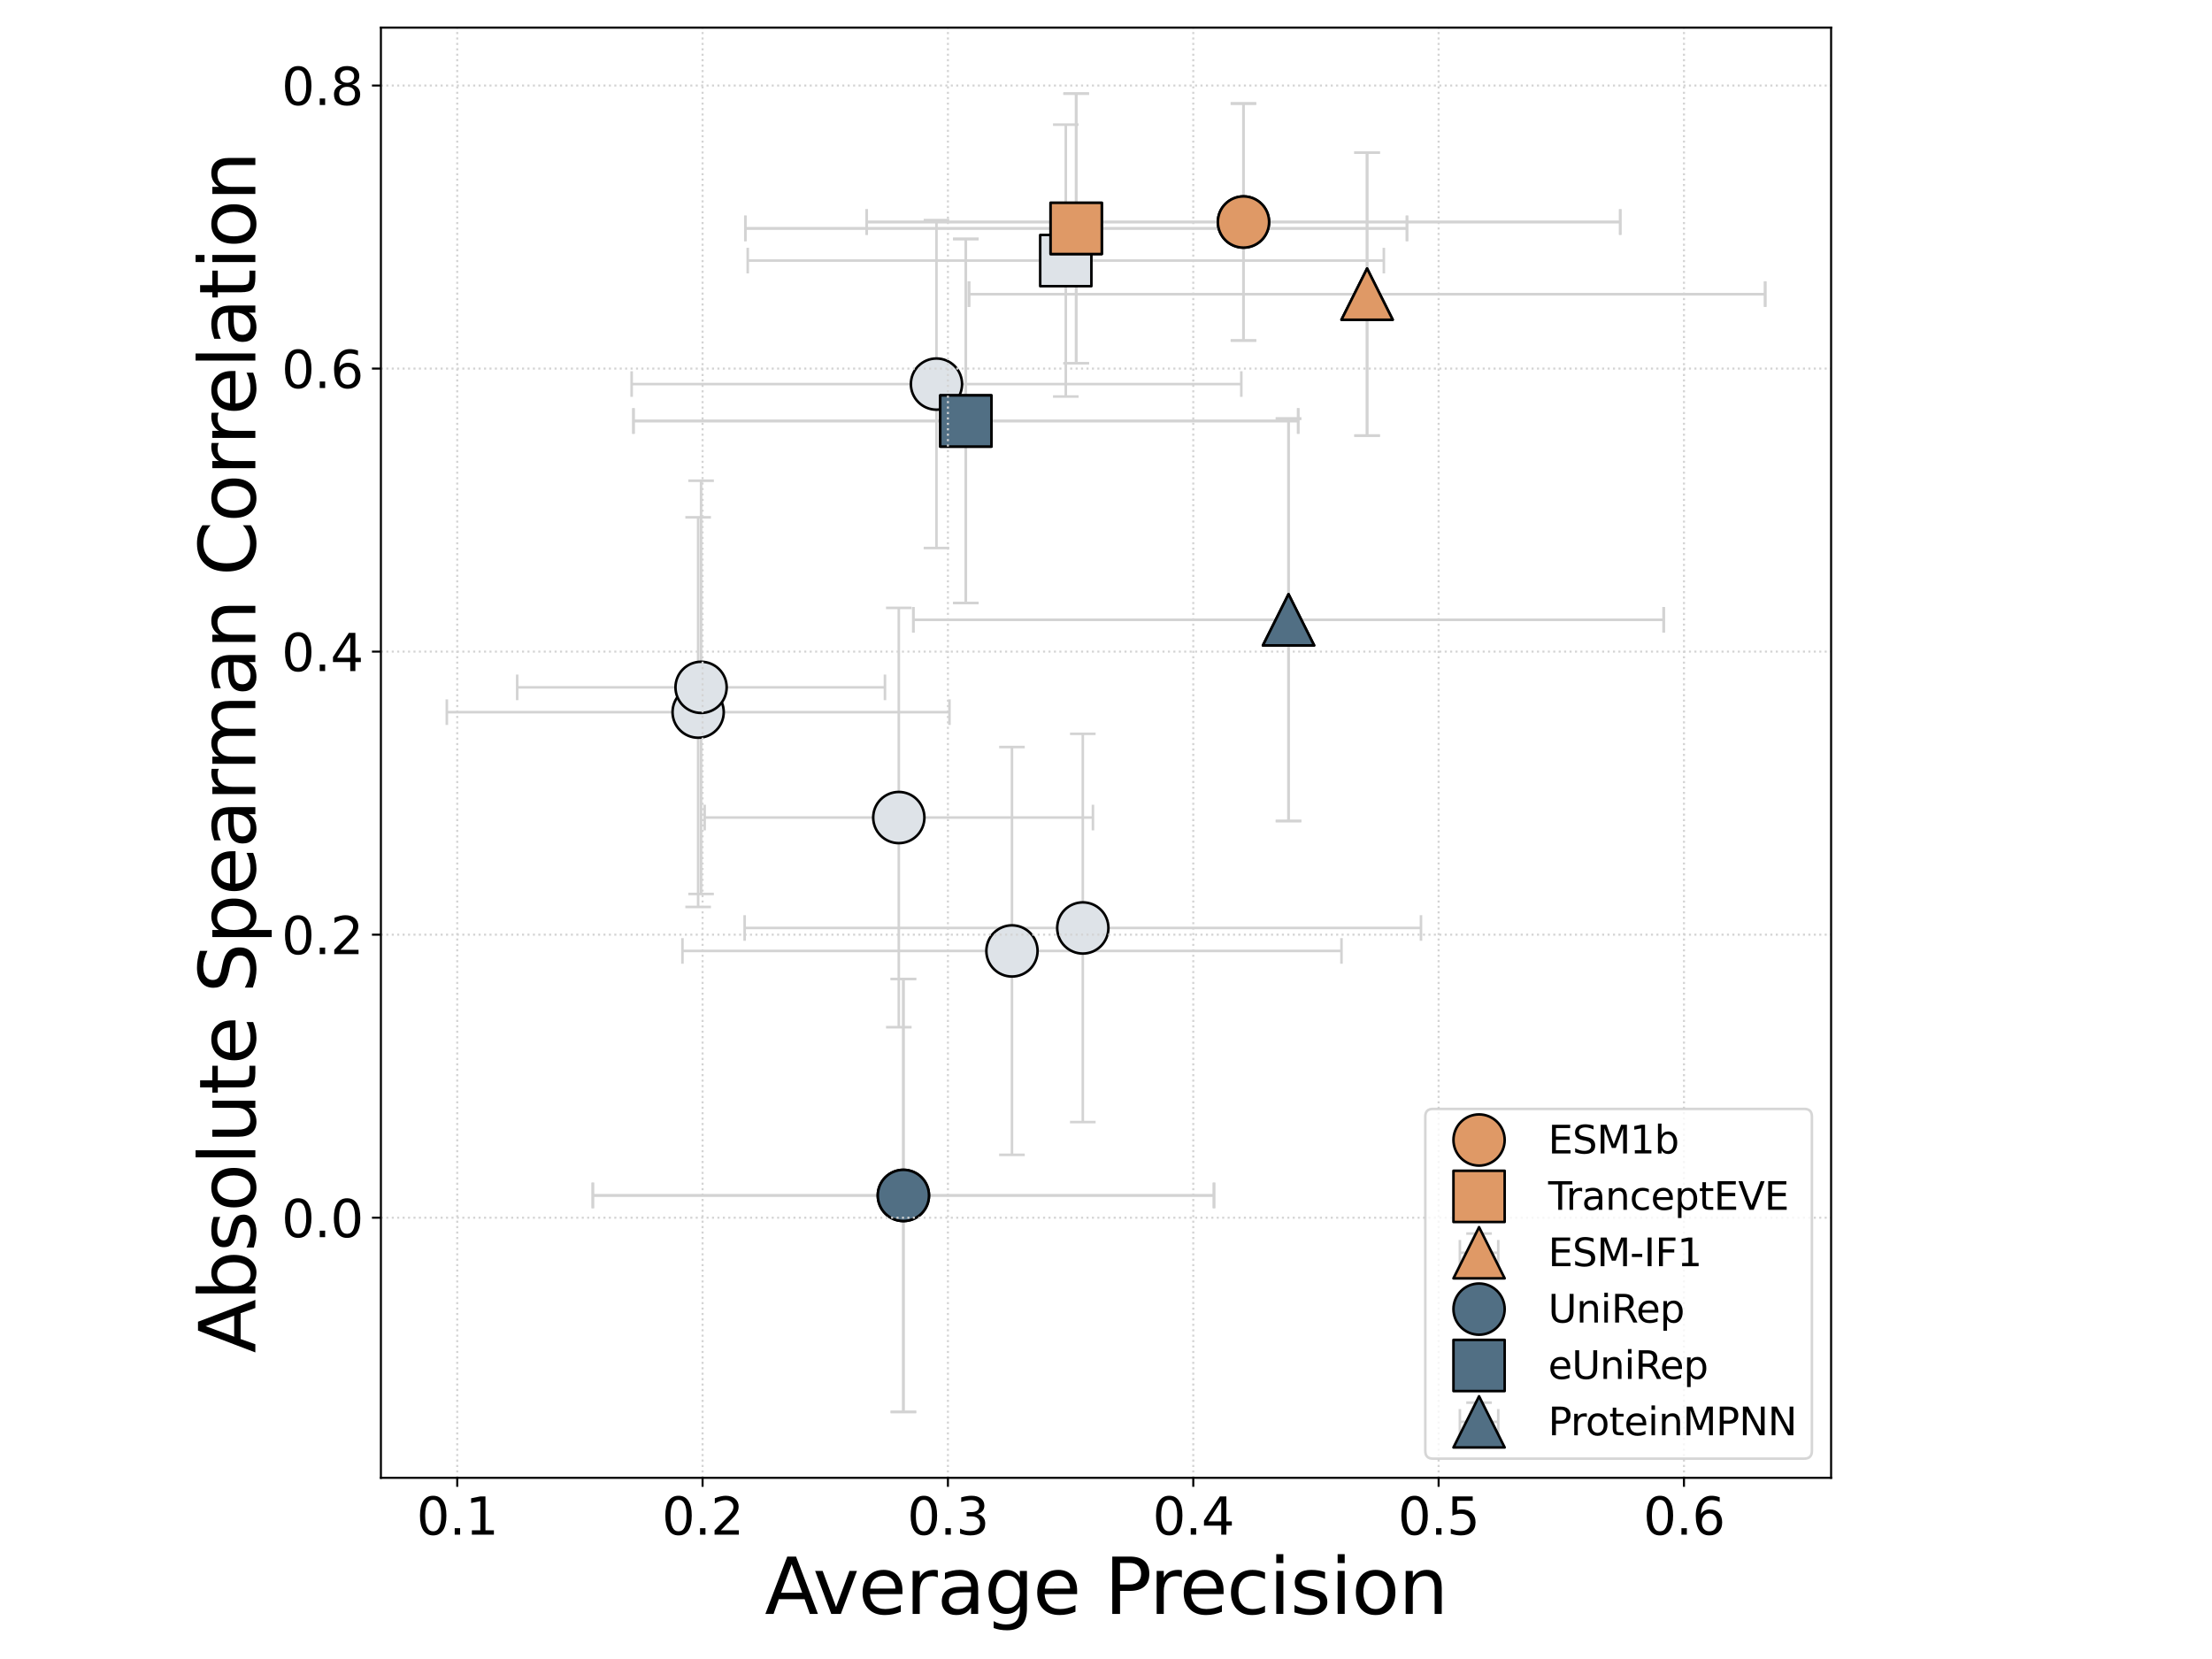 <?xml version="1.0" encoding="utf-8" standalone="no"?>
<!DOCTYPE svg PUBLIC "-//W3C//DTD SVG 1.1//EN"
  "http://www.w3.org/Graphics/SVG/1.1/DTD/svg11.dtd">
<svg xmlns:xlink="http://www.w3.org/1999/xlink" width="864pt" height="648pt" viewBox="0 0 864 648" xmlns="http://www.w3.org/2000/svg" version="1.1">
 <defs>
  <style type="text/css">*{stroke-linejoin: round; stroke-linecap: butt}</style>
 </defs>
 <g id="figure_1">
  <g id="patch_1">
   <path d="M 0 648 
L 864 648 
L 864 0 
L 0 0 
z
" style="fill: #ffffff"/>
  </g>
  <g id="axes_1">
   <g id="patch_2">
    <path d="M 148.78 577.24 
L 715.22 577.24 
L 715.22 10.8 
L 148.78 10.8 
z
" style="fill: #ffffff"/>
   </g>
   <g id="LineCollection_1">
    <path d="M 338.538 86.715 
L 632.859 86.715 
" clip-path="url(#pd20a77b012)" style="fill: none; stroke: #d3d3d3"/>
   </g>
   <g id="LineCollection_2">
    <path d="M 485.699 132.991 
L 485.699 40.439 
" clip-path="url(#pd20a77b012)" style="fill: none; stroke: #d3d3d3"/>
   </g>
   <g id="line2d_1">
    <defs>
     <path id="m58f23eb4a7" d="M 0 5 
L 0 -5 
" style="stroke: #d3d3d3"/>
    </defs>
    <g clip-path="url(#pd20a77b012)">
     <use xlink:href="#m58f23eb4a7" x="338.538" y="86.715" style="fill: #d3d3d3; stroke: #d3d3d3"/>
    </g>
   </g>
   <g id="line2d_2">
    <g clip-path="url(#pd20a77b012)">
     <use xlink:href="#m58f23eb4a7" x="632.859" y="86.715" style="fill: #d3d3d3; stroke: #d3d3d3"/>
    </g>
   </g>
   <g id="line2d_3">
    <defs>
     <path id="m5f6526e608" d="M 5 0 
L -5 -0 
" style="stroke: #d3d3d3"/>
    </defs>
    <g clip-path="url(#pd20a77b012)">
     <use xlink:href="#m5f6526e608" x="485.699" y="132.991" style="fill: #d3d3d3; stroke: #d3d3d3"/>
    </g>
   </g>
   <g id="line2d_4">
    <g clip-path="url(#pd20a77b012)">
     <use xlink:href="#m5f6526e608" x="485.699" y="40.439" style="fill: #d3d3d3; stroke: #d3d3d3"/>
    </g>
   </g>
   <g id="LineCollection_3">
    <path d="M 174.527 278.158 
L 370.856 278.158 
" clip-path="url(#pd20a77b012)" style="fill: none; stroke: #d3d3d3"/>
   </g>
   <g id="LineCollection_4">
    <path d="M 272.691 354.258 
L 272.691 202.057 
" clip-path="url(#pd20a77b012)" style="fill: none; stroke: #d3d3d3"/>
   </g>
   <g id="line2d_5">
    <g clip-path="url(#pd20a77b012)">
     <use xlink:href="#m58f23eb4a7" x="174.527" y="278.158" style="fill: #d3d3d3; stroke: #d3d3d3"/>
    </g>
   </g>
   <g id="line2d_6">
    <g clip-path="url(#pd20a77b012)">
     <use xlink:href="#m58f23eb4a7" x="370.856" y="278.158" style="fill: #d3d3d3; stroke: #d3d3d3"/>
    </g>
   </g>
   <g id="line2d_7">
    <g clip-path="url(#pd20a77b012)">
     <use xlink:href="#m5f6526e608" x="272.691" y="354.258" style="fill: #d3d3d3; stroke: #d3d3d3"/>
    </g>
   </g>
   <g id="line2d_8">
    <g clip-path="url(#pd20a77b012)">
     <use xlink:href="#m5f6526e608" x="272.691" y="202.057" style="fill: #d3d3d3; stroke: #d3d3d3"/>
    </g>
   </g>
   <g id="LineCollection_5">
    <path d="M 246.719 150.022 
L 484.846 150.022 
" clip-path="url(#pd20a77b012)" style="fill: none; stroke: #d3d3d3"/>
   </g>
   <g id="LineCollection_6">
    <path d="M 365.782 214.06 
L 365.782 85.984 
" clip-path="url(#pd20a77b012)" style="fill: none; stroke: #d3d3d3"/>
   </g>
   <g id="line2d_9">
    <g clip-path="url(#pd20a77b012)">
     <use xlink:href="#m58f23eb4a7" x="246.719" y="150.022" style="fill: #d3d3d3; stroke: #d3d3d3"/>
    </g>
   </g>
   <g id="line2d_10">
    <g clip-path="url(#pd20a77b012)">
     <use xlink:href="#m58f23eb4a7" x="484.846" y="150.022" style="fill: #d3d3d3; stroke: #d3d3d3"/>
    </g>
   </g>
   <g id="line2d_11">
    <g clip-path="url(#pd20a77b012)">
     <use xlink:href="#m5f6526e608" x="365.782" y="214.06" style="fill: #d3d3d3; stroke: #d3d3d3"/>
    </g>
   </g>
   <g id="line2d_12">
    <g clip-path="url(#pd20a77b012)">
     <use xlink:href="#m5f6526e608" x="365.782" y="85.984" style="fill: #d3d3d3; stroke: #d3d3d3"/>
    </g>
   </g>
   <g id="LineCollection_7">
    <path d="M 266.561 371.431 
L 523.978 371.431 
" clip-path="url(#pd20a77b012)" style="fill: none; stroke: #d3d3d3"/>
   </g>
   <g id="LineCollection_8">
    <path d="M 395.269 451.075 
L 395.269 291.788 
" clip-path="url(#pd20a77b012)" style="fill: none; stroke: #d3d3d3"/>
   </g>
   <g id="line2d_13">
    <g clip-path="url(#pd20a77b012)">
     <use xlink:href="#m58f23eb4a7" x="266.561" y="371.431" style="fill: #d3d3d3; stroke: #d3d3d3"/>
    </g>
   </g>
   <g id="line2d_14">
    <g clip-path="url(#pd20a77b012)">
     <use xlink:href="#m58f23eb4a7" x="523.978" y="371.431" style="fill: #d3d3d3; stroke: #d3d3d3"/>
    </g>
   </g>
   <g id="line2d_15">
    <g clip-path="url(#pd20a77b012)">
     <use xlink:href="#m5f6526e608" x="395.269" y="451.075" style="fill: #d3d3d3; stroke: #d3d3d3"/>
    </g>
   </g>
   <g id="line2d_16">
    <g clip-path="url(#pd20a77b012)">
     <use xlink:href="#m5f6526e608" x="395.269" y="291.788" style="fill: #d3d3d3; stroke: #d3d3d3"/>
    </g>
   </g>
   <g id="LineCollection_9">
    <path d="M 275.246 319.329 
L 426.896 319.329 
" clip-path="url(#pd20a77b012)" style="fill: none; stroke: #d3d3d3"/>
   </g>
   <g id="LineCollection_10">
    <path d="M 351.071 401.218 
L 351.071 237.439 
" clip-path="url(#pd20a77b012)" style="fill: none; stroke: #d3d3d3"/>
   </g>
   <g id="line2d_17">
    <g clip-path="url(#pd20a77b012)">
     <use xlink:href="#m58f23eb4a7" x="275.246" y="319.329" style="fill: #d3d3d3; stroke: #d3d3d3"/>
    </g>
   </g>
   <g id="line2d_18">
    <g clip-path="url(#pd20a77b012)">
     <use xlink:href="#m58f23eb4a7" x="426.896" y="319.329" style="fill: #d3d3d3; stroke: #d3d3d3"/>
    </g>
   </g>
   <g id="line2d_19">
    <g clip-path="url(#pd20a77b012)">
     <use xlink:href="#m5f6526e608" x="351.071" y="401.218" style="fill: #d3d3d3; stroke: #d3d3d3"/>
    </g>
   </g>
   <g id="line2d_20">
    <g clip-path="url(#pd20a77b012)">
     <use xlink:href="#m5f6526e608" x="351.071" y="237.439" style="fill: #d3d3d3; stroke: #d3d3d3"/>
    </g>
   </g>
   <g id="LineCollection_11">
    <path d="M 290.854 362.457 
L 555.029 362.457 
" clip-path="url(#pd20a77b012)" style="fill: none; stroke: #d3d3d3"/>
   </g>
   <g id="LineCollection_12">
    <path d="M 422.942 438.279 
L 422.942 286.636 
" clip-path="url(#pd20a77b012)" style="fill: none; stroke: #d3d3d3"/>
   </g>
   <g id="line2d_21">
    <g clip-path="url(#pd20a77b012)">
     <use xlink:href="#m58f23eb4a7" x="290.854" y="362.457" style="fill: #d3d3d3; stroke: #d3d3d3"/>
    </g>
   </g>
   <g id="line2d_22">
    <g clip-path="url(#pd20a77b012)">
     <use xlink:href="#m58f23eb4a7" x="555.029" y="362.457" style="fill: #d3d3d3; stroke: #d3d3d3"/>
    </g>
   </g>
   <g id="line2d_23">
    <g clip-path="url(#pd20a77b012)">
     <use xlink:href="#m5f6526e608" x="422.942" y="438.279" style="fill: #d3d3d3; stroke: #d3d3d3"/>
    </g>
   </g>
   <g id="line2d_24">
    <g clip-path="url(#pd20a77b012)">
     <use xlink:href="#m5f6526e608" x="422.942" y="286.636" style="fill: #d3d3d3; stroke: #d3d3d3"/>
    </g>
   </g>
   <g id="LineCollection_13">
    <path d="M 202.016 268.477 
L 345.66 268.477 
" clip-path="url(#pd20a77b012)" style="fill: none; stroke: #d3d3d3"/>
   </g>
   <g id="LineCollection_14">
    <path d="M 273.838 349.18 
L 273.838 187.773 
" clip-path="url(#pd20a77b012)" style="fill: none; stroke: #d3d3d3"/>
   </g>
   <g id="line2d_25">
    <g clip-path="url(#pd20a77b012)">
     <use xlink:href="#m58f23eb4a7" x="202.016" y="268.477" style="fill: #d3d3d3; stroke: #d3d3d3"/>
    </g>
   </g>
   <g id="line2d_26">
    <g clip-path="url(#pd20a77b012)">
     <use xlink:href="#m58f23eb4a7" x="345.66" y="268.477" style="fill: #d3d3d3; stroke: #d3d3d3"/>
    </g>
   </g>
   <g id="line2d_27">
    <g clip-path="url(#pd20a77b012)">
     <use xlink:href="#m5f6526e608" x="273.838" y="349.18" style="fill: #d3d3d3; stroke: #d3d3d3"/>
    </g>
   </g>
   <g id="line2d_28">
    <g clip-path="url(#pd20a77b012)">
     <use xlink:href="#m5f6526e608" x="273.838" y="187.773" style="fill: #d3d3d3; stroke: #d3d3d3"/>
    </g>
   </g>
   <g id="LineCollection_15">
    <path d="M 231.547 466.935 
L 474.178 466.935 
" clip-path="url(#pd20a77b012)" style="fill: none; stroke: #d3d3d3"/>
   </g>
   <g id="LineCollection_16">
    <path d="M 352.863 551.493 
L 352.863 382.377 
" clip-path="url(#pd20a77b012)" style="fill: none; stroke: #d3d3d3"/>
   </g>
   <g id="line2d_29">
    <g clip-path="url(#pd20a77b012)">
     <use xlink:href="#m58f23eb4a7" x="231.547" y="466.935" style="fill: #d3d3d3; stroke: #d3d3d3"/>
    </g>
   </g>
   <g id="line2d_30">
    <g clip-path="url(#pd20a77b012)">
     <use xlink:href="#m58f23eb4a7" x="474.178" y="466.935" style="fill: #d3d3d3; stroke: #d3d3d3"/>
    </g>
   </g>
   <g id="line2d_31">
    <g clip-path="url(#pd20a77b012)">
     <use xlink:href="#m5f6526e608" x="352.863" y="551.493" style="fill: #d3d3d3; stroke: #d3d3d3"/>
    </g>
   </g>
   <g id="line2d_32">
    <g clip-path="url(#pd20a77b012)">
     <use xlink:href="#m5f6526e608" x="352.863" y="382.377" style="fill: #d3d3d3; stroke: #d3d3d3"/>
    </g>
   </g>
   <g id="LineCollection_17">
    <path d="M 292.063 101.78 
L 540.527 101.78 
" clip-path="url(#pd20a77b012)" style="fill: none; stroke: #d3d3d3"/>
   </g>
   <g id="LineCollection_18">
    <path d="M 416.295 154.882 
L 416.295 48.679 
" clip-path="url(#pd20a77b012)" style="fill: none; stroke: #d3d3d3"/>
   </g>
   <g id="line2d_33">
    <g clip-path="url(#pd20a77b012)">
     <use xlink:href="#m58f23eb4a7" x="292.063" y="101.78" style="fill: #d3d3d3; stroke: #d3d3d3"/>
    </g>
   </g>
   <g id="line2d_34">
    <g clip-path="url(#pd20a77b012)">
     <use xlink:href="#m58f23eb4a7" x="540.527" y="101.78" style="fill: #d3d3d3; stroke: #d3d3d3"/>
    </g>
   </g>
   <g id="line2d_35">
    <g clip-path="url(#pd20a77b012)">
     <use xlink:href="#m5f6526e608" x="416.295" y="154.882" style="fill: #d3d3d3; stroke: #d3d3d3"/>
    </g>
   </g>
   <g id="line2d_36">
    <g clip-path="url(#pd20a77b012)">
     <use xlink:href="#m5f6526e608" x="416.295" y="48.679" style="fill: #d3d3d3; stroke: #d3d3d3"/>
    </g>
   </g>
   <g id="LineCollection_19">
    <path d="M 247.425 164.434 
L 507.079 164.434 
" clip-path="url(#pd20a77b012)" style="fill: none; stroke: #d3d3d3"/>
   </g>
   <g id="LineCollection_20">
    <path d="M 377.252 235.533 
L 377.252 93.336 
" clip-path="url(#pd20a77b012)" style="fill: none; stroke: #d3d3d3"/>
   </g>
   <g id="line2d_37">
    <g clip-path="url(#pd20a77b012)">
     <use xlink:href="#m58f23eb4a7" x="247.425" y="164.434" style="fill: #d3d3d3; stroke: #d3d3d3"/>
    </g>
   </g>
   <g id="line2d_38">
    <g clip-path="url(#pd20a77b012)">
     <use xlink:href="#m58f23eb4a7" x="507.079" y="164.434" style="fill: #d3d3d3; stroke: #d3d3d3"/>
    </g>
   </g>
   <g id="line2d_39">
    <g clip-path="url(#pd20a77b012)">
     <use xlink:href="#m5f6526e608" x="377.252" y="235.533" style="fill: #d3d3d3; stroke: #d3d3d3"/>
    </g>
   </g>
   <g id="line2d_40">
    <g clip-path="url(#pd20a77b012)">
     <use xlink:href="#m5f6526e608" x="377.252" y="93.336" style="fill: #d3d3d3; stroke: #d3d3d3"/>
    </g>
   </g>
   <g id="LineCollection_21">
    <path d="M 291.139 89.217 
L 549.564 89.217 
" clip-path="url(#pd20a77b012)" style="fill: none; stroke: #d3d3d3"/>
   </g>
   <g id="LineCollection_22">
    <path d="M 420.352 141.887 
L 420.352 36.547 
" clip-path="url(#pd20a77b012)" style="fill: none; stroke: #d3d3d3"/>
   </g>
   <g id="line2d_41">
    <g clip-path="url(#pd20a77b012)">
     <use xlink:href="#m58f23eb4a7" x="291.139" y="89.217" style="fill: #d3d3d3; stroke: #d3d3d3"/>
    </g>
   </g>
   <g id="line2d_42">
    <g clip-path="url(#pd20a77b012)">
     <use xlink:href="#m58f23eb4a7" x="549.564" y="89.217" style="fill: #d3d3d3; stroke: #d3d3d3"/>
    </g>
   </g>
   <g id="line2d_43">
    <g clip-path="url(#pd20a77b012)">
     <use xlink:href="#m5f6526e608" x="420.352" y="141.887" style="fill: #d3d3d3; stroke: #d3d3d3"/>
    </g>
   </g>
   <g id="line2d_44">
    <g clip-path="url(#pd20a77b012)">
     <use xlink:href="#m5f6526e608" x="420.352" y="36.547" style="fill: #d3d3d3; stroke: #d3d3d3"/>
    </g>
   </g>
   <g id="LineCollection_23">
    <path d="M 378.489 114.888 
L 689.473 114.888 
" clip-path="url(#pd20a77b012)" style="fill: none; stroke: #d3d3d3"/>
   </g>
   <g id="LineCollection_24">
    <path d="M 533.981 170.15 
L 533.981 59.625 
" clip-path="url(#pd20a77b012)" style="fill: none; stroke: #d3d3d3"/>
   </g>
   <g id="line2d_45">
    <g clip-path="url(#pd20a77b012)">
     <use xlink:href="#m58f23eb4a7" x="378.489" y="114.888" style="fill: #d3d3d3; stroke: #d3d3d3"/>
    </g>
   </g>
   <g id="line2d_46">
    <g clip-path="url(#pd20a77b012)">
     <use xlink:href="#m58f23eb4a7" x="689.473" y="114.888" style="fill: #d3d3d3; stroke: #d3d3d3"/>
    </g>
   </g>
   <g id="line2d_47">
    <g clip-path="url(#pd20a77b012)">
     <use xlink:href="#m5f6526e608" x="533.981" y="170.15" style="fill: #d3d3d3; stroke: #d3d3d3"/>
    </g>
   </g>
   <g id="line2d_48">
    <g clip-path="url(#pd20a77b012)">
     <use xlink:href="#m5f6526e608" x="533.981" y="59.625" style="fill: #d3d3d3; stroke: #d3d3d3"/>
    </g>
   </g>
   <g id="LineCollection_25">
    <path d="M 356.761 242.099 
L 649.826 242.099 
" clip-path="url(#pd20a77b012)" style="fill: none; stroke: #d3d3d3"/>
   </g>
   <g id="LineCollection_26">
    <path d="M 503.293 320.683 
L 503.293 163.515 
" clip-path="url(#pd20a77b012)" style="fill: none; stroke: #d3d3d3"/>
   </g>
   <g id="line2d_49">
    <g clip-path="url(#pd20a77b012)">
     <use xlink:href="#m58f23eb4a7" x="356.761" y="242.099" style="fill: #d3d3d3; stroke: #d3d3d3"/>
    </g>
   </g>
   <g id="line2d_50">
    <g clip-path="url(#pd20a77b012)">
     <use xlink:href="#m58f23eb4a7" x="649.826" y="242.099" style="fill: #d3d3d3; stroke: #d3d3d3"/>
    </g>
   </g>
   <g id="line2d_51">
    <g clip-path="url(#pd20a77b012)">
     <use xlink:href="#m5f6526e608" x="503.293" y="320.683" style="fill: #d3d3d3; stroke: #d3d3d3"/>
    </g>
   </g>
   <g id="line2d_52">
    <g clip-path="url(#pd20a77b012)">
     <use xlink:href="#m5f6526e608" x="503.293" y="163.515" style="fill: #d3d3d3; stroke: #d3d3d3"/>
    </g>
   </g>
   <g id="LineCollection_27">
    <path d="M 338.538 86.715 
L 632.859 86.715 
" clip-path="url(#pd20a77b012)" style="fill: none; stroke: #d3d3d3"/>
   </g>
   <g id="LineCollection_28">
    <path d="M 485.699 132.991 
L 485.699 40.439 
" clip-path="url(#pd20a77b012)" style="fill: none; stroke: #d3d3d3"/>
   </g>
   <g id="line2d_53">
    <g clip-path="url(#pd20a77b012)">
     <use xlink:href="#m58f23eb4a7" x="338.538" y="86.715" style="fill: #d3d3d3; stroke: #d3d3d3"/>
    </g>
   </g>
   <g id="line2d_54">
    <g clip-path="url(#pd20a77b012)">
     <use xlink:href="#m58f23eb4a7" x="632.859" y="86.715" style="fill: #d3d3d3; stroke: #d3d3d3"/>
    </g>
   </g>
   <g id="line2d_55">
    <g clip-path="url(#pd20a77b012)">
     <use xlink:href="#m5f6526e608" x="485.699" y="132.991" style="fill: #d3d3d3; stroke: #d3d3d3"/>
    </g>
   </g>
   <g id="line2d_56">
    <g clip-path="url(#pd20a77b012)">
     <use xlink:href="#m5f6526e608" x="485.699" y="40.439" style="fill: #d3d3d3; stroke: #d3d3d3"/>
    </g>
   </g>
   <g id="LineCollection_29">
    <path d="M 231.547 466.935 
L 474.178 466.935 
" clip-path="url(#pd20a77b012)" style="fill: none; stroke: #d3d3d3"/>
   </g>
   <g id="LineCollection_30">
    <path d="M 352.863 551.493 
L 352.863 382.377 
" clip-path="url(#pd20a77b012)" style="fill: none; stroke: #d3d3d3"/>
   </g>
   <g id="line2d_57">
    <g clip-path="url(#pd20a77b012)">
     <use xlink:href="#m58f23eb4a7" x="231.547" y="466.935" style="fill: #d3d3d3; stroke: #d3d3d3"/>
    </g>
   </g>
   <g id="line2d_58">
    <g clip-path="url(#pd20a77b012)">
     <use xlink:href="#m58f23eb4a7" x="474.178" y="466.935" style="fill: #d3d3d3; stroke: #d3d3d3"/>
    </g>
   </g>
   <g id="line2d_59">
    <g clip-path="url(#pd20a77b012)">
     <use xlink:href="#m5f6526e608" x="352.863" y="551.493" style="fill: #d3d3d3; stroke: #d3d3d3"/>
    </g>
   </g>
   <g id="line2d_60">
    <g clip-path="url(#pd20a77b012)">
     <use xlink:href="#m5f6526e608" x="352.863" y="382.377" style="fill: #d3d3d3; stroke: #d3d3d3"/>
    </g>
   </g>
   <g id="LineCollection_31">
    <path d="M 291.139 89.217 
L 549.564 89.217 
" clip-path="url(#pd20a77b012)" style="fill: none; stroke: #d3d3d3"/>
   </g>
   <g id="LineCollection_32">
    <path d="M 420.352 141.887 
L 420.352 36.547 
" clip-path="url(#pd20a77b012)" style="fill: none; stroke: #d3d3d3"/>
   </g>
   <g id="line2d_61">
    <g clip-path="url(#pd20a77b012)">
     <use xlink:href="#m58f23eb4a7" x="291.139" y="89.217" style="fill: #d3d3d3; stroke: #d3d3d3"/>
    </g>
   </g>
   <g id="line2d_62">
    <g clip-path="url(#pd20a77b012)">
     <use xlink:href="#m58f23eb4a7" x="549.564" y="89.217" style="fill: #d3d3d3; stroke: #d3d3d3"/>
    </g>
   </g>
   <g id="line2d_63">
    <g clip-path="url(#pd20a77b012)">
     <use xlink:href="#m5f6526e608" x="420.352" y="141.887" style="fill: #d3d3d3; stroke: #d3d3d3"/>
    </g>
   </g>
   <g id="line2d_64">
    <g clip-path="url(#pd20a77b012)">
     <use xlink:href="#m5f6526e608" x="420.352" y="36.547" style="fill: #d3d3d3; stroke: #d3d3d3"/>
    </g>
   </g>
   <g id="LineCollection_33">
    <path d="M 247.425 164.434 
L 507.079 164.434 
" clip-path="url(#pd20a77b012)" style="fill: none; stroke: #d3d3d3"/>
   </g>
   <g id="LineCollection_34">
    <path d="M 377.252 235.533 
L 377.252 93.336 
" clip-path="url(#pd20a77b012)" style="fill: none; stroke: #d3d3d3"/>
   </g>
   <g id="line2d_65">
    <g clip-path="url(#pd20a77b012)">
     <use xlink:href="#m58f23eb4a7" x="247.425" y="164.434" style="fill: #d3d3d3; stroke: #d3d3d3"/>
    </g>
   </g>
   <g id="line2d_66">
    <g clip-path="url(#pd20a77b012)">
     <use xlink:href="#m58f23eb4a7" x="507.079" y="164.434" style="fill: #d3d3d3; stroke: #d3d3d3"/>
    </g>
   </g>
   <g id="line2d_67">
    <g clip-path="url(#pd20a77b012)">
     <use xlink:href="#m5f6526e608" x="377.252" y="235.533" style="fill: #d3d3d3; stroke: #d3d3d3"/>
    </g>
   </g>
   <g id="line2d_68">
    <g clip-path="url(#pd20a77b012)">
     <use xlink:href="#m5f6526e608" x="377.252" y="93.336" style="fill: #d3d3d3; stroke: #d3d3d3"/>
    </g>
   </g>
   <g id="LineCollection_35">
    <path d="M 378.489 114.888 
L 689.473 114.888 
" clip-path="url(#pd20a77b012)" style="fill: none; stroke: #d3d3d3"/>
   </g>
   <g id="LineCollection_36">
    <path d="M 533.981 170.15 
L 533.981 59.625 
" clip-path="url(#pd20a77b012)" style="fill: none; stroke: #d3d3d3"/>
   </g>
   <g id="line2d_69">
    <g clip-path="url(#pd20a77b012)">
     <use xlink:href="#m58f23eb4a7" x="378.489" y="114.888" style="fill: #d3d3d3; stroke: #d3d3d3"/>
    </g>
   </g>
   <g id="line2d_70">
    <g clip-path="url(#pd20a77b012)">
     <use xlink:href="#m58f23eb4a7" x="689.473" y="114.888" style="fill: #d3d3d3; stroke: #d3d3d3"/>
    </g>
   </g>
   <g id="line2d_71">
    <g clip-path="url(#pd20a77b012)">
     <use xlink:href="#m5f6526e608" x="533.981" y="170.15" style="fill: #d3d3d3; stroke: #d3d3d3"/>
    </g>
   </g>
   <g id="line2d_72">
    <g clip-path="url(#pd20a77b012)">
     <use xlink:href="#m5f6526e608" x="533.981" y="59.625" style="fill: #d3d3d3; stroke: #d3d3d3"/>
    </g>
   </g>
   <g id="LineCollection_37">
    <path d="M 356.761 242.099 
L 649.826 242.099 
" clip-path="url(#pd20a77b012)" style="fill: none; stroke: #d3d3d3"/>
   </g>
   <g id="LineCollection_38">
    <path d="M 503.293 320.683 
L 503.293 163.515 
" clip-path="url(#pd20a77b012)" style="fill: none; stroke: #d3d3d3"/>
   </g>
   <g id="line2d_73">
    <g clip-path="url(#pd20a77b012)">
     <use xlink:href="#m58f23eb4a7" x="356.761" y="242.099" style="fill: #d3d3d3; stroke: #d3d3d3"/>
    </g>
   </g>
   <g id="line2d_74">
    <g clip-path="url(#pd20a77b012)">
     <use xlink:href="#m58f23eb4a7" x="649.826" y="242.099" style="fill: #d3d3d3; stroke: #d3d3d3"/>
    </g>
   </g>
   <g id="line2d_75">
    <g clip-path="url(#pd20a77b012)">
     <use xlink:href="#m5f6526e608" x="503.293" y="320.683" style="fill: #d3d3d3; stroke: #d3d3d3"/>
    </g>
   </g>
   <g id="line2d_76">
    <g clip-path="url(#pd20a77b012)">
     <use xlink:href="#m5f6526e608" x="503.293" y="163.515" style="fill: #d3d3d3; stroke: #d3d3d3"/>
    </g>
   </g>
   <g id="line2d_77">
    <path d="M 485.699 86.715 
" clip-path="url(#pd20a77b012)" style="fill: none"/>
    <defs>
     <path id="mda6e69ad33" d="M 0 10 
C 2.652 10 5.196 8.946 7.071 7.071 
C 8.946 5.196 10 2.652 10 0 
C 10 -2.652 8.946 -5.196 7.071 -7.071 
C 5.196 -8.946 2.652 -10 0 -10 
C -2.652 -10 -5.196 -8.946 -7.071 -7.071 
C -8.946 -5.196 -10 -2.652 -10 0 
C -10 2.652 -8.946 5.196 -7.071 7.071 
C -5.196 8.946 -2.652 10 0 10 
z
" style="stroke: #000000"/>
    </defs>
    <g clip-path="url(#pd20a77b012)">
     <use xlink:href="#mda6e69ad33" x="485.699" y="86.715" style="fill: #dee3e8; stroke: #000000"/>
    </g>
   </g>
   <g id="line2d_78">
    <path d="M 272.691 278.158 
" clip-path="url(#pd20a77b012)" style="fill: none"/>
    <g clip-path="url(#pd20a77b012)">
     <use xlink:href="#mda6e69ad33" x="272.691" y="278.158" style="fill: #dee3e8; stroke: #000000"/>
    </g>
   </g>
   <g id="line2d_79">
    <path d="M 365.782 150.022 
" clip-path="url(#pd20a77b012)" style="fill: none"/>
    <g clip-path="url(#pd20a77b012)">
     <use xlink:href="#mda6e69ad33" x="365.782" y="150.022" style="fill: #dee3e8; stroke: #000000"/>
    </g>
   </g>
   <g id="line2d_80">
    <path d="M 395.269 371.431 
" clip-path="url(#pd20a77b012)" style="fill: none"/>
    <g clip-path="url(#pd20a77b012)">
     <use xlink:href="#mda6e69ad33" x="395.269" y="371.431" style="fill: #dee3e8; stroke: #000000"/>
    </g>
   </g>
   <g id="line2d_81">
    <path d="M 351.071 319.329 
" clip-path="url(#pd20a77b012)" style="fill: none"/>
    <g clip-path="url(#pd20a77b012)">
     <use xlink:href="#mda6e69ad33" x="351.071" y="319.329" style="fill: #dee3e8; stroke: #000000"/>
    </g>
   </g>
   <g id="line2d_82">
    <path d="M 422.942 362.457 
" clip-path="url(#pd20a77b012)" style="fill: none"/>
    <g clip-path="url(#pd20a77b012)">
     <use xlink:href="#mda6e69ad33" x="422.942" y="362.457" style="fill: #dee3e8; stroke: #000000"/>
    </g>
   </g>
   <g id="line2d_83">
    <path d="M 273.838 268.477 
" clip-path="url(#pd20a77b012)" style="fill: none"/>
    <g clip-path="url(#pd20a77b012)">
     <use xlink:href="#mda6e69ad33" x="273.838" y="268.477" style="fill: #dee3e8; stroke: #000000"/>
    </g>
   </g>
   <g id="line2d_84">
    <path d="M 352.863 466.935 
" clip-path="url(#pd20a77b012)" style="fill: none"/>
    <g clip-path="url(#pd20a77b012)">
     <use xlink:href="#mda6e69ad33" x="352.863" y="466.935" style="fill: #dee3e8; stroke: #000000"/>
    </g>
   </g>
   <g id="line2d_85">
    <path d="M 416.295 101.78 
" clip-path="url(#pd20a77b012)" style="fill: none"/>
    <defs>
     <path id="mc2e46d4c7a" d="M -10 10 
L 10 10 
L 10 -10 
L -10 -10 
z
" style="stroke: #000000; stroke-linejoin: miter"/>
    </defs>
    <g clip-path="url(#pd20a77b012)">
     <use xlink:href="#mc2e46d4c7a" x="416.295" y="101.78" style="fill: #dee3e8; stroke: #000000; stroke-linejoin: miter"/>
    </g>
   </g>
   <g id="line2d_86">
    <path d="M 377.252 164.434 
" clip-path="url(#pd20a77b012)" style="fill: none"/>
    <g clip-path="url(#pd20a77b012)">
     <use xlink:href="#mc2e46d4c7a" x="377.252" y="164.434" style="fill: #dee3e8; stroke: #000000; stroke-linejoin: miter"/>
    </g>
   </g>
   <g id="line2d_87">
    <path d="M 420.352 89.217 
" clip-path="url(#pd20a77b012)" style="fill: none"/>
    <g clip-path="url(#pd20a77b012)">
     <use xlink:href="#mc2e46d4c7a" x="420.352" y="89.217" style="fill: #dee3e8; stroke: #000000; stroke-linejoin: miter"/>
    </g>
   </g>
   <g id="line2d_88">
    <path d="M 533.981 114.888 
" clip-path="url(#pd20a77b012)" style="fill: none"/>
    <defs>
     <path id="m571fd52b60" d="M 0 -10 
L -10 10 
L 10 10 
z
" style="stroke: #000000; stroke-linejoin: miter"/>
    </defs>
    <g clip-path="url(#pd20a77b012)">
     <use xlink:href="#m571fd52b60" x="533.981" y="114.888" style="fill: #dee3e8; stroke: #000000; stroke-linejoin: miter"/>
    </g>
   </g>
   <g id="line2d_89">
    <path d="M 503.293 242.099 
" clip-path="url(#pd20a77b012)" style="fill: none"/>
    <g clip-path="url(#pd20a77b012)">
     <use xlink:href="#m571fd52b60" x="503.293" y="242.099" style="fill: #dee3e8; stroke: #000000; stroke-linejoin: miter"/>
    </g>
   </g>
   <g id="line2d_90">
    <path d="M 485.699 86.715 
" clip-path="url(#pd20a77b012)" style="fill: none"/>
    <defs>
     <path id="m99ad852eba" d="M 0 10 
C 2.652 10 5.196 8.946 7.071 7.071 
C 8.946 5.196 10 2.652 10 0 
C 10 -2.652 8.946 -5.196 7.071 -7.071 
C 5.196 -8.946 2.652 -10 0 -10 
C -2.652 -10 -5.196 -8.946 -7.071 -7.071 
C -8.946 -5.196 -10 -2.652 -10 0 
C -10 2.652 -8.946 5.196 -7.071 7.071 
C -5.196 8.946 -2.652 10 0 10 
z
" style="stroke: #000000"/>
    </defs>
    <g clip-path="url(#pd20a77b012)">
     <use xlink:href="#m99ad852eba" x="485.699" y="86.715" style="fill: #df9966; stroke: #000000"/>
    </g>
   </g>
   <g id="line2d_91">
    <path d="M 352.863 466.935 
" clip-path="url(#pd20a77b012)" style="fill: none"/>
    <defs>
     <path id="m0997591ca2" d="M 0 10 
C 2.652 10 5.196 8.946 7.071 7.071 
C 8.946 5.196 10 2.652 10 0 
C 10 -2.652 8.946 -5.196 7.071 -7.071 
C 5.196 -8.946 2.652 -10 0 -10 
C -2.652 -10 -5.196 -8.946 -7.071 -7.071 
C -8.946 -5.196 -10 -2.652 -10 0 
C -10 2.652 -8.946 5.196 -7.071 7.071 
C -5.196 8.946 -2.652 10 0 10 
z
" style="stroke: #000000"/>
    </defs>
    <g clip-path="url(#pd20a77b012)">
     <use xlink:href="#m0997591ca2" x="352.863" y="466.935" style="fill: #516f84; stroke: #000000"/>
    </g>
   </g>
   <g id="line2d_92">
    <path d="M 420.352 89.217 
" clip-path="url(#pd20a77b012)" style="fill: none"/>
    <defs>
     <path id="m59174d65f0" d="M -10 10 
L 10 10 
L 10 -10 
L -10 -10 
z
" style="stroke: #000000; stroke-linejoin: miter"/>
    </defs>
    <g clip-path="url(#pd20a77b012)">
     <use xlink:href="#m59174d65f0" x="420.352" y="89.217" style="fill: #df9966; stroke: #000000; stroke-linejoin: miter"/>
    </g>
   </g>
   <g id="line2d_93">
    <path d="M 377.252 164.434 
" clip-path="url(#pd20a77b012)" style="fill: none"/>
    <defs>
     <path id="meecbbb26a8" d="M -10 10 
L 10 10 
L 10 -10 
L -10 -10 
z
" style="stroke: #000000; stroke-linejoin: miter"/>
    </defs>
    <g clip-path="url(#pd20a77b012)">
     <use xlink:href="#meecbbb26a8" x="377.252" y="164.434" style="fill: #516f84; stroke: #000000; stroke-linejoin: miter"/>
    </g>
   </g>
   <g id="line2d_94">
    <path d="M 533.981 114.888 
" clip-path="url(#pd20a77b012)" style="fill: none"/>
    <defs>
     <path id="m8d11f6d938" d="M 0 -10 
L -10 10 
L 10 10 
z
" style="stroke: #000000; stroke-linejoin: miter"/>
    </defs>
    <g clip-path="url(#pd20a77b012)">
     <use xlink:href="#m8d11f6d938" x="533.981" y="114.888" style="fill: #df9966; stroke: #000000; stroke-linejoin: miter"/>
    </g>
   </g>
   <g id="line2d_95">
    <path d="M 503.293 242.099 
" clip-path="url(#pd20a77b012)" style="fill: none"/>
    <defs>
     <path id="m2a5e047a6f" d="M 0 -10 
L -10 10 
L 10 10 
z
" style="stroke: #000000; stroke-linejoin: miter"/>
    </defs>
    <g clip-path="url(#pd20a77b012)">
     <use xlink:href="#m2a5e047a6f" x="503.293" y="242.099" style="fill: #516f84; stroke: #000000; stroke-linejoin: miter"/>
    </g>
   </g>
   <g id="matplotlib.axis_1">
    <g id="xtick_1">
     <g id="line2d_96">
      <path d="M 178.596 577.24 
L 178.596 10.8 
" clip-path="url(#pd20a77b012)" style="fill: none; stroke-dasharray: 0.8,1.32; stroke-dashoffset: 0; stroke: #d3d3d3; stroke-width: 0.8"/>
     </g>
     <g id="line2d_97">
      <defs>
       <path id="mce2e6aac46" d="M 0 0 
L 0 3.5 
" style="stroke: #000000; stroke-width: 0.8"/>
      </defs>
      <g>
       <use xlink:href="#mce2e6aac46" x="178.596" y="577.24" style="stroke: #000000; stroke-width: 0.8"/>
      </g>
     </g>
     <g id="text_1">
      <!-- 0.1 -->
      <g transform="translate(162.693 599.437) scale(0.2 -0.2)">
       <defs>
        <path id="DejaVuSans-30" d="M 2034 4250 
Q 1547 4250 1301 3770 
Q 1056 3291 1056 2328 
Q 1056 1369 1301 889 
Q 1547 409 2034 409 
Q 2525 409 2770 889 
Q 3016 1369 3016 2328 
Q 3016 3291 2770 3770 
Q 2525 4250 2034 4250 
z
M 2034 4750 
Q 2819 4750 3233 4129 
Q 3647 3509 3647 2328 
Q 3647 1150 3233 529 
Q 2819 -91 2034 -91 
Q 1250 -91 836 529 
Q 422 1150 422 2328 
Q 422 3509 836 4129 
Q 1250 4750 2034 4750 
z
" transform="scale(0.016)"/>
        <path id="DejaVuSans-2e" d="M 684 794 
L 1344 794 
L 1344 0 
L 684 0 
L 684 794 
z
" transform="scale(0.016)"/>
        <path id="DejaVuSans-31" d="M 794 531 
L 1825 531 
L 1825 4091 
L 703 3866 
L 703 4441 
L 1819 4666 
L 2450 4666 
L 2450 531 
L 3481 531 
L 3481 0 
L 794 0 
L 794 531 
z
" transform="scale(0.016)"/>
       </defs>
       <use xlink:href="#DejaVuSans-30"/>
       <use xlink:href="#DejaVuSans-2e" transform="translate(63.623 0)"/>
       <use xlink:href="#DejaVuSans-31" transform="translate(95.41 0)"/>
      </g>
     </g>
    </g>
    <g id="xtick_2">
     <g id="line2d_98">
      <path d="M 274.427 577.24 
L 274.427 10.8 
" clip-path="url(#pd20a77b012)" style="fill: none; stroke-dasharray: 0.8,1.32; stroke-dashoffset: 0; stroke: #d3d3d3; stroke-width: 0.8"/>
     </g>
     <g id="line2d_99">
      <g>
       <use xlink:href="#mce2e6aac46" x="274.427" y="577.24" style="stroke: #000000; stroke-width: 0.8"/>
      </g>
     </g>
     <g id="text_2">
      <!-- 0.2 -->
      <g transform="translate(258.524 599.437) scale(0.2 -0.2)">
       <defs>
        <path id="DejaVuSans-32" d="M 1228 531 
L 3431 531 
L 3431 0 
L 469 0 
L 469 531 
Q 828 903 1448 1529 
Q 2069 2156 2228 2338 
Q 2531 2678 2651 2914 
Q 2772 3150 2772 3378 
Q 2772 3750 2511 3984 
Q 2250 4219 1831 4219 
Q 1534 4219 1204 4116 
Q 875 4013 500 3803 
L 500 4441 
Q 881 4594 1212 4672 
Q 1544 4750 1819 4750 
Q 2544 4750 2975 4387 
Q 3406 4025 3406 3419 
Q 3406 3131 3298 2873 
Q 3191 2616 2906 2266 
Q 2828 2175 2409 1742 
Q 1991 1309 1228 531 
z
" transform="scale(0.016)"/>
       </defs>
       <use xlink:href="#DejaVuSans-30"/>
       <use xlink:href="#DejaVuSans-2e" transform="translate(63.623 0)"/>
       <use xlink:href="#DejaVuSans-32" transform="translate(95.41 0)"/>
      </g>
     </g>
    </g>
    <g id="xtick_3">
     <g id="line2d_100">
      <path d="M 370.258 577.24 
L 370.258 10.8 
" clip-path="url(#pd20a77b012)" style="fill: none; stroke-dasharray: 0.8,1.32; stroke-dashoffset: 0; stroke: #d3d3d3; stroke-width: 0.8"/>
     </g>
     <g id="line2d_101">
      <g>
       <use xlink:href="#mce2e6aac46" x="370.258" y="577.24" style="stroke: #000000; stroke-width: 0.8"/>
      </g>
     </g>
     <g id="text_3">
      <!-- 0.3 -->
      <g transform="translate(354.355 599.437) scale(0.2 -0.2)">
       <defs>
        <path id="DejaVuSans-33" d="M 2597 2516 
Q 3050 2419 3304 2112 
Q 3559 1806 3559 1356 
Q 3559 666 3084 287 
Q 2609 -91 1734 -91 
Q 1441 -91 1130 -33 
Q 819 25 488 141 
L 488 750 
Q 750 597 1062 519 
Q 1375 441 1716 441 
Q 2309 441 2620 675 
Q 2931 909 2931 1356 
Q 2931 1769 2642 2001 
Q 2353 2234 1838 2234 
L 1294 2234 
L 1294 2753 
L 1863 2753 
Q 2328 2753 2575 2939 
Q 2822 3125 2822 3475 
Q 2822 3834 2567 4026 
Q 2313 4219 1838 4219 
Q 1578 4219 1281 4162 
Q 984 4106 628 3988 
L 628 4550 
Q 988 4650 1302 4700 
Q 1616 4750 1894 4750 
Q 2613 4750 3031 4423 
Q 3450 4097 3450 3541 
Q 3450 3153 3228 2886 
Q 3006 2619 2597 2516 
z
" transform="scale(0.016)"/>
       </defs>
       <use xlink:href="#DejaVuSans-30"/>
       <use xlink:href="#DejaVuSans-2e" transform="translate(63.623 0)"/>
       <use xlink:href="#DejaVuSans-33" transform="translate(95.41 0)"/>
      </g>
     </g>
    </g>
    <g id="xtick_4">
     <g id="line2d_102">
      <path d="M 466.089 577.24 
L 466.089 10.8 
" clip-path="url(#pd20a77b012)" style="fill: none; stroke-dasharray: 0.8,1.32; stroke-dashoffset: 0; stroke: #d3d3d3; stroke-width: 0.8"/>
     </g>
     <g id="line2d_103">
      <g>
       <use xlink:href="#mce2e6aac46" x="466.089" y="577.24" style="stroke: #000000; stroke-width: 0.8"/>
      </g>
     </g>
     <g id="text_4">
      <!-- 0.4 -->
      <g transform="translate(450.186 599.437) scale(0.2 -0.2)">
       <defs>
        <path id="DejaVuSans-34" d="M 2419 4116 
L 825 1625 
L 2419 1625 
L 2419 4116 
z
M 2253 4666 
L 3047 4666 
L 3047 1625 
L 3713 1625 
L 3713 1100 
L 3047 1100 
L 3047 0 
L 2419 0 
L 2419 1100 
L 313 1100 
L 313 1709 
L 2253 4666 
z
" transform="scale(0.016)"/>
       </defs>
       <use xlink:href="#DejaVuSans-30"/>
       <use xlink:href="#DejaVuSans-2e" transform="translate(63.623 0)"/>
       <use xlink:href="#DejaVuSans-34" transform="translate(95.41 0)"/>
      </g>
     </g>
    </g>
    <g id="xtick_5">
     <g id="line2d_104">
      <path d="M 561.92 577.24 
L 561.92 10.8 
" clip-path="url(#pd20a77b012)" style="fill: none; stroke-dasharray: 0.8,1.32; stroke-dashoffset: 0; stroke: #d3d3d3; stroke-width: 0.8"/>
     </g>
     <g id="line2d_105">
      <g>
       <use xlink:href="#mce2e6aac46" x="561.92" y="577.24" style="stroke: #000000; stroke-width: 0.8"/>
      </g>
     </g>
     <g id="text_5">
      <!-- 0.5 -->
      <g transform="translate(546.017 599.437) scale(0.2 -0.2)">
       <defs>
        <path id="DejaVuSans-35" d="M 691 4666 
L 3169 4666 
L 3169 4134 
L 1269 4134 
L 1269 2991 
Q 1406 3038 1543 3061 
Q 1681 3084 1819 3084 
Q 2600 3084 3056 2656 
Q 3513 2228 3513 1497 
Q 3513 744 3044 326 
Q 2575 -91 1722 -91 
Q 1428 -91 1123 -41 
Q 819 9 494 109 
L 494 744 
Q 775 591 1075 516 
Q 1375 441 1709 441 
Q 2250 441 2565 725 
Q 2881 1009 2881 1497 
Q 2881 1984 2565 2268 
Q 2250 2553 1709 2553 
Q 1456 2553 1204 2497 
Q 953 2441 691 2322 
L 691 4666 
z
" transform="scale(0.016)"/>
       </defs>
       <use xlink:href="#DejaVuSans-30"/>
       <use xlink:href="#DejaVuSans-2e" transform="translate(63.623 0)"/>
       <use xlink:href="#DejaVuSans-35" transform="translate(95.41 0)"/>
      </g>
     </g>
    </g>
    <g id="xtick_6">
     <g id="line2d_106">
      <path d="M 657.752 577.24 
L 657.752 10.8 
" clip-path="url(#pd20a77b012)" style="fill: none; stroke-dasharray: 0.8,1.32; stroke-dashoffset: 0; stroke: #d3d3d3; stroke-width: 0.8"/>
     </g>
     <g id="line2d_107">
      <g>
       <use xlink:href="#mce2e6aac46" x="657.752" y="577.24" style="stroke: #000000; stroke-width: 0.8"/>
      </g>
     </g>
     <g id="text_6">
      <!-- 0.6 -->
      <g transform="translate(641.848 599.437) scale(0.2 -0.2)">
       <defs>
        <path id="DejaVuSans-36" d="M 2113 2584 
Q 1688 2584 1439 2293 
Q 1191 2003 1191 1497 
Q 1191 994 1439 701 
Q 1688 409 2113 409 
Q 2538 409 2786 701 
Q 3034 994 3034 1497 
Q 3034 2003 2786 2293 
Q 2538 2584 2113 2584 
z
M 3366 4563 
L 3366 3988 
Q 3128 4100 2886 4159 
Q 2644 4219 2406 4219 
Q 1781 4219 1451 3797 
Q 1122 3375 1075 2522 
Q 1259 2794 1537 2939 
Q 1816 3084 2150 3084 
Q 2853 3084 3261 2657 
Q 3669 2231 3669 1497 
Q 3669 778 3244 343 
Q 2819 -91 2113 -91 
Q 1303 -91 875 529 
Q 447 1150 447 2328 
Q 447 3434 972 4092 
Q 1497 4750 2381 4750 
Q 2619 4750 2861 4703 
Q 3103 4656 3366 4563 
z
" transform="scale(0.016)"/>
       </defs>
       <use xlink:href="#DejaVuSans-30"/>
       <use xlink:href="#DejaVuSans-2e" transform="translate(63.623 0)"/>
       <use xlink:href="#DejaVuSans-36" transform="translate(95.41 0)"/>
      </g>
     </g>
    </g>
    <g id="text_7">
     <!-- Average Precision -->
     <g transform="translate(298.713 630.392) scale(0.3 -0.3)">
      <defs>
       <path id="DejaVuSans-41" d="M 2188 4044 
L 1331 1722 
L 3047 1722 
L 2188 4044 
z
M 1831 4666 
L 2547 4666 
L 4325 0 
L 3669 0 
L 3244 1197 
L 1141 1197 
L 716 0 
L 50 0 
L 1831 4666 
z
" transform="scale(0.016)"/>
       <path id="DejaVuSans-76" d="M 191 3500 
L 800 3500 
L 1894 563 
L 2988 3500 
L 3597 3500 
L 2284 0 
L 1503 0 
L 191 3500 
z
" transform="scale(0.016)"/>
       <path id="DejaVuSans-65" d="M 3597 1894 
L 3597 1613 
L 953 1613 
Q 991 1019 1311 708 
Q 1631 397 2203 397 
Q 2534 397 2845 478 
Q 3156 559 3463 722 
L 3463 178 
Q 3153 47 2828 -22 
Q 2503 -91 2169 -91 
Q 1331 -91 842 396 
Q 353 884 353 1716 
Q 353 2575 817 3079 
Q 1281 3584 2069 3584 
Q 2775 3584 3186 3129 
Q 3597 2675 3597 1894 
z
M 3022 2063 
Q 3016 2534 2758 2815 
Q 2500 3097 2075 3097 
Q 1594 3097 1305 2825 
Q 1016 2553 972 2059 
L 3022 2063 
z
" transform="scale(0.016)"/>
       <path id="DejaVuSans-72" d="M 2631 2963 
Q 2534 3019 2420 3045 
Q 2306 3072 2169 3072 
Q 1681 3072 1420 2755 
Q 1159 2438 1159 1844 
L 1159 0 
L 581 0 
L 581 3500 
L 1159 3500 
L 1159 2956 
Q 1341 3275 1631 3429 
Q 1922 3584 2338 3584 
Q 2397 3584 2469 3576 
Q 2541 3569 2628 3553 
L 2631 2963 
z
" transform="scale(0.016)"/>
       <path id="DejaVuSans-61" d="M 2194 1759 
Q 1497 1759 1228 1600 
Q 959 1441 959 1056 
Q 959 750 1161 570 
Q 1363 391 1709 391 
Q 2188 391 2477 730 
Q 2766 1069 2766 1631 
L 2766 1759 
L 2194 1759 
z
M 3341 1997 
L 3341 0 
L 2766 0 
L 2766 531 
Q 2569 213 2275 61 
Q 1981 -91 1556 -91 
Q 1019 -91 701 211 
Q 384 513 384 1019 
Q 384 1609 779 1909 
Q 1175 2209 1959 2209 
L 2766 2209 
L 2766 2266 
Q 2766 2663 2505 2880 
Q 2244 3097 1772 3097 
Q 1472 3097 1187 3025 
Q 903 2953 641 2809 
L 641 3341 
Q 956 3463 1253 3523 
Q 1550 3584 1831 3584 
Q 2591 3584 2966 3190 
Q 3341 2797 3341 1997 
z
" transform="scale(0.016)"/>
       <path id="DejaVuSans-67" d="M 2906 1791 
Q 2906 2416 2648 2759 
Q 2391 3103 1925 3103 
Q 1463 3103 1205 2759 
Q 947 2416 947 1791 
Q 947 1169 1205 825 
Q 1463 481 1925 481 
Q 2391 481 2648 825 
Q 2906 1169 2906 1791 
z
M 3481 434 
Q 3481 -459 3084 -895 
Q 2688 -1331 1869 -1331 
Q 1566 -1331 1297 -1286 
Q 1028 -1241 775 -1147 
L 775 -588 
Q 1028 -725 1275 -790 
Q 1522 -856 1778 -856 
Q 2344 -856 2625 -561 
Q 2906 -266 2906 331 
L 2906 616 
Q 2728 306 2450 153 
Q 2172 0 1784 0 
Q 1141 0 747 490 
Q 353 981 353 1791 
Q 353 2603 747 3093 
Q 1141 3584 1784 3584 
Q 2172 3584 2450 3431 
Q 2728 3278 2906 2969 
L 2906 3500 
L 3481 3500 
L 3481 434 
z
" transform="scale(0.016)"/>
       <path id="DejaVuSans-20" transform="scale(0.016)"/>
       <path id="DejaVuSans-50" d="M 1259 4147 
L 1259 2394 
L 2053 2394 
Q 2494 2394 2734 2622 
Q 2975 2850 2975 3272 
Q 2975 3691 2734 3919 
Q 2494 4147 2053 4147 
L 1259 4147 
z
M 628 4666 
L 2053 4666 
Q 2838 4666 3239 4311 
Q 3641 3956 3641 3272 
Q 3641 2581 3239 2228 
Q 2838 1875 2053 1875 
L 1259 1875 
L 1259 0 
L 628 0 
L 628 4666 
z
" transform="scale(0.016)"/>
       <path id="DejaVuSans-63" d="M 3122 3366 
L 3122 2828 
Q 2878 2963 2633 3030 
Q 2388 3097 2138 3097 
Q 1578 3097 1268 2742 
Q 959 2388 959 1747 
Q 959 1106 1268 751 
Q 1578 397 2138 397 
Q 2388 397 2633 464 
Q 2878 531 3122 666 
L 3122 134 
Q 2881 22 2623 -34 
Q 2366 -91 2075 -91 
Q 1284 -91 818 406 
Q 353 903 353 1747 
Q 353 2603 823 3093 
Q 1294 3584 2113 3584 
Q 2378 3584 2631 3529 
Q 2884 3475 3122 3366 
z
" transform="scale(0.016)"/>
       <path id="DejaVuSans-69" d="M 603 3500 
L 1178 3500 
L 1178 0 
L 603 0 
L 603 3500 
z
M 603 4863 
L 1178 4863 
L 1178 4134 
L 603 4134 
L 603 4863 
z
" transform="scale(0.016)"/>
       <path id="DejaVuSans-73" d="M 2834 3397 
L 2834 2853 
Q 2591 2978 2328 3040 
Q 2066 3103 1784 3103 
Q 1356 3103 1142 2972 
Q 928 2841 928 2578 
Q 928 2378 1081 2264 
Q 1234 2150 1697 2047 
L 1894 2003 
Q 2506 1872 2764 1633 
Q 3022 1394 3022 966 
Q 3022 478 2636 193 
Q 2250 -91 1575 -91 
Q 1294 -91 989 -36 
Q 684 19 347 128 
L 347 722 
Q 666 556 975 473 
Q 1284 391 1588 391 
Q 1994 391 2212 530 
Q 2431 669 2431 922 
Q 2431 1156 2273 1281 
Q 2116 1406 1581 1522 
L 1381 1569 
Q 847 1681 609 1914 
Q 372 2147 372 2553 
Q 372 3047 722 3315 
Q 1072 3584 1716 3584 
Q 2034 3584 2315 3537 
Q 2597 3491 2834 3397 
z
" transform="scale(0.016)"/>
       <path id="DejaVuSans-6f" d="M 1959 3097 
Q 1497 3097 1228 2736 
Q 959 2375 959 1747 
Q 959 1119 1226 758 
Q 1494 397 1959 397 
Q 2419 397 2687 759 
Q 2956 1122 2956 1747 
Q 2956 2369 2687 2733 
Q 2419 3097 1959 3097 
z
M 1959 3584 
Q 2709 3584 3137 3096 
Q 3566 2609 3566 1747 
Q 3566 888 3137 398 
Q 2709 -91 1959 -91 
Q 1206 -91 779 398 
Q 353 888 353 1747 
Q 353 2609 779 3096 
Q 1206 3584 1959 3584 
z
" transform="scale(0.016)"/>
       <path id="DejaVuSans-6e" d="M 3513 2113 
L 3513 0 
L 2938 0 
L 2938 2094 
Q 2938 2591 2744 2837 
Q 2550 3084 2163 3084 
Q 1697 3084 1428 2787 
Q 1159 2491 1159 1978 
L 1159 0 
L 581 0 
L 581 3500 
L 1159 3500 
L 1159 2956 
Q 1366 3272 1645 3428 
Q 1925 3584 2291 3584 
Q 2894 3584 3203 3211 
Q 3513 2838 3513 2113 
z
" transform="scale(0.016)"/>
      </defs>
      <use xlink:href="#DejaVuSans-41"/>
      <use xlink:href="#DejaVuSans-76" transform="translate(62.533 0)"/>
      <use xlink:href="#DejaVuSans-65" transform="translate(121.713 0)"/>
      <use xlink:href="#DejaVuSans-72" transform="translate(183.236 0)"/>
      <use xlink:href="#DejaVuSans-61" transform="translate(224.35 0)"/>
      <use xlink:href="#DejaVuSans-67" transform="translate(285.629 0)"/>
      <use xlink:href="#DejaVuSans-65" transform="translate(349.105 0)"/>
      <use xlink:href="#DejaVuSans-20" transform="translate(410.629 0)"/>
      <use xlink:href="#DejaVuSans-50" transform="translate(442.416 0)"/>
      <use xlink:href="#DejaVuSans-72" transform="translate(500.969 0)"/>
      <use xlink:href="#DejaVuSans-65" transform="translate(539.832 0)"/>
      <use xlink:href="#DejaVuSans-63" transform="translate(601.355 0)"/>
      <use xlink:href="#DejaVuSans-69" transform="translate(656.336 0)"/>
      <use xlink:href="#DejaVuSans-73" transform="translate(684.119 0)"/>
      <use xlink:href="#DejaVuSans-69" transform="translate(736.219 0)"/>
      <use xlink:href="#DejaVuSans-6f" transform="translate(764.002 0)"/>
      <use xlink:href="#DejaVuSans-6e" transform="translate(825.184 0)"/>
     </g>
    </g>
   </g>
   <g id="matplotlib.axis_2">
    <g id="ytick_1">
     <g id="line2d_108">
      <path d="M 148.78 475.637 
L 715.22 475.637 
" clip-path="url(#pd20a77b012)" style="fill: none; stroke-dasharray: 0.8,1.32; stroke-dashoffset: 0; stroke: #d3d3d3; stroke-width: 0.8"/>
     </g>
     <g id="line2d_109">
      <defs>
       <path id="m0376540581" d="M 0 0 
L -3.5 0 
" style="stroke: #000000; stroke-width: 0.8"/>
      </defs>
      <g>
       <use xlink:href="#m0376540581" x="148.78" y="475.637" style="stroke: #000000; stroke-width: 0.8"/>
      </g>
     </g>
     <g id="text_8">
      <!-- 0.0 -->
      <g transform="translate(109.974 483.235) scale(0.2 -0.2)">
       <use xlink:href="#DejaVuSans-30"/>
       <use xlink:href="#DejaVuSans-2e" transform="translate(63.623 0)"/>
       <use xlink:href="#DejaVuSans-30" transform="translate(95.41 0)"/>
      </g>
     </g>
    </g>
    <g id="ytick_2">
     <g id="line2d_110">
      <path d="M 148.78 365.079 
L 715.22 365.079 
" clip-path="url(#pd20a77b012)" style="fill: none; stroke-dasharray: 0.8,1.32; stroke-dashoffset: 0; stroke: #d3d3d3; stroke-width: 0.8"/>
     </g>
     <g id="line2d_111">
      <g>
       <use xlink:href="#m0376540581" x="148.78" y="365.079" style="stroke: #000000; stroke-width: 0.8"/>
      </g>
     </g>
     <g id="text_9">
      <!-- 0.2 -->
      <g transform="translate(109.974 372.678) scale(0.2 -0.2)">
       <use xlink:href="#DejaVuSans-30"/>
       <use xlink:href="#DejaVuSans-2e" transform="translate(63.623 0)"/>
       <use xlink:href="#DejaVuSans-32" transform="translate(95.41 0)"/>
      </g>
     </g>
    </g>
    <g id="ytick_3">
     <g id="line2d_112">
      <path d="M 148.78 254.522 
L 715.22 254.522 
" clip-path="url(#pd20a77b012)" style="fill: none; stroke-dasharray: 0.8,1.32; stroke-dashoffset: 0; stroke: #d3d3d3; stroke-width: 0.8"/>
     </g>
     <g id="line2d_113">
      <g>
       <use xlink:href="#m0376540581" x="148.78" y="254.522" style="stroke: #000000; stroke-width: 0.8"/>
      </g>
     </g>
     <g id="text_10">
      <!-- 0.4 -->
      <g transform="translate(109.974 262.12) scale(0.2 -0.2)">
       <use xlink:href="#DejaVuSans-30"/>
       <use xlink:href="#DejaVuSans-2e" transform="translate(63.623 0)"/>
       <use xlink:href="#DejaVuSans-34" transform="translate(95.41 0)"/>
      </g>
     </g>
    </g>
    <g id="ytick_4">
     <g id="line2d_114">
      <path d="M 148.78 143.964 
L 715.22 143.964 
" clip-path="url(#pd20a77b012)" style="fill: none; stroke-dasharray: 0.8,1.32; stroke-dashoffset: 0; stroke: #d3d3d3; stroke-width: 0.8"/>
     </g>
     <g id="line2d_115">
      <g>
       <use xlink:href="#m0376540581" x="148.78" y="143.964" style="stroke: #000000; stroke-width: 0.8"/>
      </g>
     </g>
     <g id="text_11">
      <!-- 0.6 -->
      <g transform="translate(109.974 151.563) scale(0.2 -0.2)">
       <use xlink:href="#DejaVuSans-30"/>
       <use xlink:href="#DejaVuSans-2e" transform="translate(63.623 0)"/>
       <use xlink:href="#DejaVuSans-36" transform="translate(95.41 0)"/>
      </g>
     </g>
    </g>
    <g id="ytick_5">
     <g id="line2d_116">
      <path d="M 148.78 33.407 
L 715.22 33.407 
" clip-path="url(#pd20a77b012)" style="fill: none; stroke-dasharray: 0.8,1.32; stroke-dashoffset: 0; stroke: #d3d3d3; stroke-width: 0.8"/>
     </g>
     <g id="line2d_117">
      <g>
       <use xlink:href="#m0376540581" x="148.78" y="33.407" style="stroke: #000000; stroke-width: 0.8"/>
      </g>
     </g>
     <g id="text_12">
      <!-- 0.8 -->
      <g transform="translate(109.974 41.005) scale(0.2 -0.2)">
       <defs>
        <path id="DejaVuSans-38" d="M 2034 2216 
Q 1584 2216 1326 1975 
Q 1069 1734 1069 1313 
Q 1069 891 1326 650 
Q 1584 409 2034 409 
Q 2484 409 2743 651 
Q 3003 894 3003 1313 
Q 3003 1734 2745 1975 
Q 2488 2216 2034 2216 
z
M 1403 2484 
Q 997 2584 770 2862 
Q 544 3141 544 3541 
Q 544 4100 942 4425 
Q 1341 4750 2034 4750 
Q 2731 4750 3128 4425 
Q 3525 4100 3525 3541 
Q 3525 3141 3298 2862 
Q 3072 2584 2669 2484 
Q 3125 2378 3379 2068 
Q 3634 1759 3634 1313 
Q 3634 634 3220 271 
Q 2806 -91 2034 -91 
Q 1263 -91 848 271 
Q 434 634 434 1313 
Q 434 1759 690 2068 
Q 947 2378 1403 2484 
z
M 1172 3481 
Q 1172 3119 1398 2916 
Q 1625 2713 2034 2713 
Q 2441 2713 2670 2916 
Q 2900 3119 2900 3481 
Q 2900 3844 2670 4047 
Q 2441 4250 2034 4250 
Q 1625 4250 1398 4047 
Q 1172 3844 1172 3481 
z
" transform="scale(0.016)"/>
       </defs>
       <use xlink:href="#DejaVuSans-30"/>
       <use xlink:href="#DejaVuSans-2e" transform="translate(63.623 0)"/>
       <use xlink:href="#DejaVuSans-38" transform="translate(95.41 0)"/>
      </g>
     </g>
    </g>
    <g id="text_13">
     <!-- Absolute Spearman Correlation -->
     <g transform="translate(99.735 528.5) rotate(-90) scale(0.3 -0.3)">
      <defs>
       <path id="DejaVuSans-62" d="M 3116 1747 
Q 3116 2381 2855 2742 
Q 2594 3103 2138 3103 
Q 1681 3103 1420 2742 
Q 1159 2381 1159 1747 
Q 1159 1113 1420 752 
Q 1681 391 2138 391 
Q 2594 391 2855 752 
Q 3116 1113 3116 1747 
z
M 1159 2969 
Q 1341 3281 1617 3432 
Q 1894 3584 2278 3584 
Q 2916 3584 3314 3078 
Q 3713 2572 3713 1747 
Q 3713 922 3314 415 
Q 2916 -91 2278 -91 
Q 1894 -91 1617 61 
Q 1341 213 1159 525 
L 1159 0 
L 581 0 
L 581 4863 
L 1159 4863 
L 1159 2969 
z
" transform="scale(0.016)"/>
       <path id="DejaVuSans-6c" d="M 603 4863 
L 1178 4863 
L 1178 0 
L 603 0 
L 603 4863 
z
" transform="scale(0.016)"/>
       <path id="DejaVuSans-75" d="M 544 1381 
L 544 3500 
L 1119 3500 
L 1119 1403 
Q 1119 906 1312 657 
Q 1506 409 1894 409 
Q 2359 409 2629 706 
Q 2900 1003 2900 1516 
L 2900 3500 
L 3475 3500 
L 3475 0 
L 2900 0 
L 2900 538 
Q 2691 219 2414 64 
Q 2138 -91 1772 -91 
Q 1169 -91 856 284 
Q 544 659 544 1381 
z
M 1991 3584 
L 1991 3584 
z
" transform="scale(0.016)"/>
       <path id="DejaVuSans-74" d="M 1172 4494 
L 1172 3500 
L 2356 3500 
L 2356 3053 
L 1172 3053 
L 1172 1153 
Q 1172 725 1289 603 
Q 1406 481 1766 481 
L 2356 481 
L 2356 0 
L 1766 0 
Q 1100 0 847 248 
Q 594 497 594 1153 
L 594 3053 
L 172 3053 
L 172 3500 
L 594 3500 
L 594 4494 
L 1172 4494 
z
" transform="scale(0.016)"/>
       <path id="DejaVuSans-53" d="M 3425 4513 
L 3425 3897 
Q 3066 4069 2747 4153 
Q 2428 4238 2131 4238 
Q 1616 4238 1336 4038 
Q 1056 3838 1056 3469 
Q 1056 3159 1242 3001 
Q 1428 2844 1947 2747 
L 2328 2669 
Q 3034 2534 3370 2195 
Q 3706 1856 3706 1288 
Q 3706 609 3251 259 
Q 2797 -91 1919 -91 
Q 1588 -91 1214 -16 
Q 841 59 441 206 
L 441 856 
Q 825 641 1194 531 
Q 1563 422 1919 422 
Q 2459 422 2753 634 
Q 3047 847 3047 1241 
Q 3047 1584 2836 1778 
Q 2625 1972 2144 2069 
L 1759 2144 
Q 1053 2284 737 2584 
Q 422 2884 422 3419 
Q 422 4038 858 4394 
Q 1294 4750 2059 4750 
Q 2388 4750 2728 4690 
Q 3069 4631 3425 4513 
z
" transform="scale(0.016)"/>
       <path id="DejaVuSans-70" d="M 1159 525 
L 1159 -1331 
L 581 -1331 
L 581 3500 
L 1159 3500 
L 1159 2969 
Q 1341 3281 1617 3432 
Q 1894 3584 2278 3584 
Q 2916 3584 3314 3078 
Q 3713 2572 3713 1747 
Q 3713 922 3314 415 
Q 2916 -91 2278 -91 
Q 1894 -91 1617 61 
Q 1341 213 1159 525 
z
M 3116 1747 
Q 3116 2381 2855 2742 
Q 2594 3103 2138 3103 
Q 1681 3103 1420 2742 
Q 1159 2381 1159 1747 
Q 1159 1113 1420 752 
Q 1681 391 2138 391 
Q 2594 391 2855 752 
Q 3116 1113 3116 1747 
z
" transform="scale(0.016)"/>
       <path id="DejaVuSans-6d" d="M 3328 2828 
Q 3544 3216 3844 3400 
Q 4144 3584 4550 3584 
Q 5097 3584 5394 3201 
Q 5691 2819 5691 2113 
L 5691 0 
L 5113 0 
L 5113 2094 
Q 5113 2597 4934 2840 
Q 4756 3084 4391 3084 
Q 3944 3084 3684 2787 
Q 3425 2491 3425 1978 
L 3425 0 
L 2847 0 
L 2847 2094 
Q 2847 2600 2669 2842 
Q 2491 3084 2119 3084 
Q 1678 3084 1418 2786 
Q 1159 2488 1159 1978 
L 1159 0 
L 581 0 
L 581 3500 
L 1159 3500 
L 1159 2956 
Q 1356 3278 1631 3431 
Q 1906 3584 2284 3584 
Q 2666 3584 2933 3390 
Q 3200 3197 3328 2828 
z
" transform="scale(0.016)"/>
       <path id="DejaVuSans-43" d="M 4122 4306 
L 4122 3641 
Q 3803 3938 3442 4084 
Q 3081 4231 2675 4231 
Q 1875 4231 1450 3742 
Q 1025 3253 1025 2328 
Q 1025 1406 1450 917 
Q 1875 428 2675 428 
Q 3081 428 3442 575 
Q 3803 722 4122 1019 
L 4122 359 
Q 3791 134 3420 21 
Q 3050 -91 2638 -91 
Q 1578 -91 968 557 
Q 359 1206 359 2328 
Q 359 3453 968 4101 
Q 1578 4750 2638 4750 
Q 3056 4750 3426 4639 
Q 3797 4528 4122 4306 
z
" transform="scale(0.016)"/>
      </defs>
      <use xlink:href="#DejaVuSans-41"/>
      <use xlink:href="#DejaVuSans-62" transform="translate(68.408 0)"/>
      <use xlink:href="#DejaVuSans-73" transform="translate(131.885 0)"/>
      <use xlink:href="#DejaVuSans-6f" transform="translate(183.984 0)"/>
      <use xlink:href="#DejaVuSans-6c" transform="translate(245.166 0)"/>
      <use xlink:href="#DejaVuSans-75" transform="translate(272.949 0)"/>
      <use xlink:href="#DejaVuSans-74" transform="translate(336.328 0)"/>
      <use xlink:href="#DejaVuSans-65" transform="translate(375.537 0)"/>
      <use xlink:href="#DejaVuSans-20" transform="translate(437.061 0)"/>
      <use xlink:href="#DejaVuSans-53" transform="translate(468.848 0)"/>
      <use xlink:href="#DejaVuSans-70" transform="translate(532.324 0)"/>
      <use xlink:href="#DejaVuSans-65" transform="translate(595.801 0)"/>
      <use xlink:href="#DejaVuSans-61" transform="translate(657.324 0)"/>
      <use xlink:href="#DejaVuSans-72" transform="translate(718.604 0)"/>
      <use xlink:href="#DejaVuSans-6d" transform="translate(757.967 0)"/>
      <use xlink:href="#DejaVuSans-61" transform="translate(855.379 0)"/>
      <use xlink:href="#DejaVuSans-6e" transform="translate(916.658 0)"/>
      <use xlink:href="#DejaVuSans-20" transform="translate(980.037 0)"/>
      <use xlink:href="#DejaVuSans-43" transform="translate(1011.824 0)"/>
      <use xlink:href="#DejaVuSans-6f" transform="translate(1081.648 0)"/>
      <use xlink:href="#DejaVuSans-72" transform="translate(1142.83 0)"/>
      <use xlink:href="#DejaVuSans-72" transform="translate(1182.193 0)"/>
      <use xlink:href="#DejaVuSans-65" transform="translate(1221.057 0)"/>
      <use xlink:href="#DejaVuSans-6c" transform="translate(1282.58 0)"/>
      <use xlink:href="#DejaVuSans-61" transform="translate(1310.363 0)"/>
      <use xlink:href="#DejaVuSans-74" transform="translate(1371.643 0)"/>
      <use xlink:href="#DejaVuSans-69" transform="translate(1410.852 0)"/>
      <use xlink:href="#DejaVuSans-6f" transform="translate(1438.635 0)"/>
      <use xlink:href="#DejaVuSans-6e" transform="translate(1499.816 0)"/>
     </g>
    </g>
   </g>
   <g id="patch_3">
    <path d="M 148.78 577.24 
L 148.78 10.8 
" style="fill: none; stroke: #000000; stroke-width: 0.8; stroke-linejoin: miter; stroke-linecap: square"/>
   </g>
   <g id="patch_4">
    <path d="M 715.22 577.24 
L 715.22 10.8 
" style="fill: none; stroke: #000000; stroke-width: 0.8; stroke-linejoin: miter; stroke-linecap: square"/>
   </g>
   <g id="patch_5">
    <path d="M 148.78 577.24 
L 715.22 577.24 
" style="fill: none; stroke: #000000; stroke-width: 0.8; stroke-linejoin: miter; stroke-linecap: square"/>
   </g>
   <g id="patch_6">
    <path d="M 148.78 10.8 
L 715.22 10.8 
" style="fill: none; stroke: #000000; stroke-width: 0.8; stroke-linejoin: miter; stroke-linecap: square"/>
   </g>
   <g id="legend_1">
    <g id="patch_7">
     <path d="M 559.717 569.74 
L 704.72 569.74 
Q 707.72 569.74 707.72 566.74 
L 707.72 436.137 
Q 707.72 433.137 704.72 433.137 
L 559.717 433.137 
Q 556.717 433.137 556.717 436.137 
L 556.717 566.74 
Q 556.717 569.74 559.717 569.74 
z
" style="fill: #ffffff; opacity: 0.8; stroke: #cccccc; stroke-linejoin: miter"/>
    </g>
    <g id="LineCollection_39">
     <path d="M 570.217 445.285 
L 585.217 445.285 
" style="fill: none; stroke: #d3d3d3"/>
    </g>
    <g id="LineCollection_40">
     <path d="M 577.717 452.785 
L 577.717 437.785 
" style="fill: none; stroke: #d3d3d3"/>
    </g>
    <g id="line2d_118">
     <g>
      <use xlink:href="#m58f23eb4a7" x="570.217" y="445.285" style="fill: #d3d3d3; stroke: #d3d3d3"/>
     </g>
    </g>
    <g id="line2d_119">
     <g>
      <use xlink:href="#m58f23eb4a7" x="585.217" y="445.285" style="fill: #d3d3d3; stroke: #d3d3d3"/>
     </g>
    </g>
    <g id="line2d_120">
     <g>
      <use xlink:href="#m5f6526e608" x="577.717" y="452.785" style="fill: #d3d3d3; stroke: #d3d3d3"/>
     </g>
    </g>
    <g id="line2d_121">
     <g>
      <use xlink:href="#m5f6526e608" x="577.717" y="437.785" style="fill: #d3d3d3; stroke: #d3d3d3"/>
     </g>
    </g>
    <g id="line2d_122">
     <path d="M 562.717 445.285 
L 592.717 445.285 
" style="fill: none"/>
    </g>
    <g id="line2d_123">
     <g>
      <use xlink:href="#m99ad852eba" x="577.717" y="445.285" style="fill: #df9966; stroke: #000000"/>
     </g>
    </g>
    <g id="text_14">
     <!-- ESM1b -->
     <g transform="translate(604.717 450.535) scale(0.15 -0.15)">
      <defs>
       <path id="DejaVuSans-45" d="M 628 4666 
L 3578 4666 
L 3578 4134 
L 1259 4134 
L 1259 2753 
L 3481 2753 
L 3481 2222 
L 1259 2222 
L 1259 531 
L 3634 531 
L 3634 0 
L 628 0 
L 628 4666 
z
" transform="scale(0.016)"/>
       <path id="DejaVuSans-4d" d="M 628 4666 
L 1569 4666 
L 2759 1491 
L 3956 4666 
L 4897 4666 
L 4897 0 
L 4281 0 
L 4281 4097 
L 3078 897 
L 2444 897 
L 1241 4097 
L 1241 0 
L 628 0 
L 628 4666 
z
" transform="scale(0.016)"/>
      </defs>
      <use xlink:href="#DejaVuSans-45"/>
      <use xlink:href="#DejaVuSans-53" transform="translate(63.184 0)"/>
      <use xlink:href="#DejaVuSans-4d" transform="translate(126.66 0)"/>
      <use xlink:href="#DejaVuSans-31" transform="translate(212.939 0)"/>
      <use xlink:href="#DejaVuSans-62" transform="translate(276.562 0)"/>
     </g>
    </g>
    <g id="LineCollection_41">
     <path d="M 570.217 467.302 
L 585.217 467.302 
" style="fill: none; stroke: #d3d3d3"/>
    </g>
    <g id="LineCollection_42">
     <path d="M 577.717 474.802 
L 577.717 459.802 
" style="fill: none; stroke: #d3d3d3"/>
    </g>
    <g id="line2d_124">
     <g>
      <use xlink:href="#m58f23eb4a7" x="570.217" y="467.302" style="fill: #d3d3d3; stroke: #d3d3d3"/>
     </g>
    </g>
    <g id="line2d_125">
     <g>
      <use xlink:href="#m58f23eb4a7" x="585.217" y="467.302" style="fill: #d3d3d3; stroke: #d3d3d3"/>
     </g>
    </g>
    <g id="line2d_126">
     <g>
      <use xlink:href="#m5f6526e608" x="577.717" y="474.802" style="fill: #d3d3d3; stroke: #d3d3d3"/>
     </g>
    </g>
    <g id="line2d_127">
     <g>
      <use xlink:href="#m5f6526e608" x="577.717" y="459.802" style="fill: #d3d3d3; stroke: #d3d3d3"/>
     </g>
    </g>
    <g id="line2d_128">
     <path d="M 562.717 467.302 
L 592.717 467.302 
" style="fill: none"/>
    </g>
    <g id="line2d_129">
     <g>
      <use xlink:href="#m59174d65f0" x="577.717" y="467.302" style="fill: #df9966; stroke: #000000; stroke-linejoin: miter"/>
     </g>
    </g>
    <g id="text_15">
     <!-- TranceptEVE -->
     <g transform="translate(604.717 472.552) scale(0.15 -0.15)">
      <defs>
       <path id="DejaVuSans-54" d="M -19 4666 
L 3928 4666 
L 3928 4134 
L 2272 4134 
L 2272 0 
L 1638 0 
L 1638 4134 
L -19 4134 
L -19 4666 
z
" transform="scale(0.016)"/>
       <path id="DejaVuSans-56" d="M 1831 0 
L 50 4666 
L 709 4666 
L 2188 738 
L 3669 4666 
L 4325 4666 
L 2547 0 
L 1831 0 
z
" transform="scale(0.016)"/>
      </defs>
      <use xlink:href="#DejaVuSans-54"/>
      <use xlink:href="#DejaVuSans-72" transform="translate(46.334 0)"/>
      <use xlink:href="#DejaVuSans-61" transform="translate(87.447 0)"/>
      <use xlink:href="#DejaVuSans-6e" transform="translate(148.727 0)"/>
      <use xlink:href="#DejaVuSans-63" transform="translate(212.105 0)"/>
      <use xlink:href="#DejaVuSans-65" transform="translate(267.086 0)"/>
      <use xlink:href="#DejaVuSans-70" transform="translate(328.609 0)"/>
      <use xlink:href="#DejaVuSans-74" transform="translate(392.086 0)"/>
      <use xlink:href="#DejaVuSans-45" transform="translate(431.295 0)"/>
      <use xlink:href="#DejaVuSans-56" transform="translate(494.479 0)"/>
      <use xlink:href="#DejaVuSans-45" transform="translate(562.887 0)"/>
     </g>
    </g>
    <g id="LineCollection_43">
     <path d="M 570.217 489.319 
L 585.217 489.319 
" style="fill: none; stroke: #d3d3d3"/>
    </g>
    <g id="LineCollection_44">
     <path d="M 577.717 496.819 
L 577.717 481.819 
" style="fill: none; stroke: #d3d3d3"/>
    </g>
    <g id="line2d_130">
     <g>
      <use xlink:href="#m58f23eb4a7" x="570.217" y="489.319" style="fill: #d3d3d3; stroke: #d3d3d3"/>
     </g>
    </g>
    <g id="line2d_131">
     <g>
      <use xlink:href="#m58f23eb4a7" x="585.217" y="489.319" style="fill: #d3d3d3; stroke: #d3d3d3"/>
     </g>
    </g>
    <g id="line2d_132">
     <g>
      <use xlink:href="#m5f6526e608" x="577.717" y="496.819" style="fill: #d3d3d3; stroke: #d3d3d3"/>
     </g>
    </g>
    <g id="line2d_133">
     <g>
      <use xlink:href="#m5f6526e608" x="577.717" y="481.819" style="fill: #d3d3d3; stroke: #d3d3d3"/>
     </g>
    </g>
    <g id="line2d_134">
     <path d="M 562.717 489.319 
L 592.717 489.319 
" style="fill: none"/>
    </g>
    <g id="line2d_135">
     <g>
      <use xlink:href="#m8d11f6d938" x="577.717" y="489.319" style="fill: #df9966; stroke: #000000; stroke-linejoin: miter"/>
     </g>
    </g>
    <g id="text_16">
     <!-- ESM-IF1 -->
     <g transform="translate(604.717 494.569) scale(0.15 -0.15)">
      <defs>
       <path id="DejaVuSans-2d" d="M 313 2009 
L 1997 2009 
L 1997 1497 
L 313 1497 
L 313 2009 
z
" transform="scale(0.016)"/>
       <path id="DejaVuSans-49" d="M 628 4666 
L 1259 4666 
L 1259 0 
L 628 0 
L 628 4666 
z
" transform="scale(0.016)"/>
       <path id="DejaVuSans-46" d="M 628 4666 
L 3309 4666 
L 3309 4134 
L 1259 4134 
L 1259 2759 
L 3109 2759 
L 3109 2228 
L 1259 2228 
L 1259 0 
L 628 0 
L 628 4666 
z
" transform="scale(0.016)"/>
      </defs>
      <use xlink:href="#DejaVuSans-45"/>
      <use xlink:href="#DejaVuSans-53" transform="translate(63.184 0)"/>
      <use xlink:href="#DejaVuSans-4d" transform="translate(126.66 0)"/>
      <use xlink:href="#DejaVuSans-2d" transform="translate(212.939 0)"/>
      <use xlink:href="#DejaVuSans-49" transform="translate(249.023 0)"/>
      <use xlink:href="#DejaVuSans-46" transform="translate(278.516 0)"/>
      <use xlink:href="#DejaVuSans-31" transform="translate(336.035 0)"/>
     </g>
    </g>
    <g id="LineCollection_45">
     <path d="M 570.217 511.336 
L 585.217 511.336 
" style="fill: none; stroke: #d3d3d3"/>
    </g>
    <g id="LineCollection_46">
     <path d="M 577.717 518.836 
L 577.717 503.836 
" style="fill: none; stroke: #d3d3d3"/>
    </g>
    <g id="line2d_136">
     <g>
      <use xlink:href="#m58f23eb4a7" x="570.217" y="511.336" style="fill: #d3d3d3; stroke: #d3d3d3"/>
     </g>
    </g>
    <g id="line2d_137">
     <g>
      <use xlink:href="#m58f23eb4a7" x="585.217" y="511.336" style="fill: #d3d3d3; stroke: #d3d3d3"/>
     </g>
    </g>
    <g id="line2d_138">
     <g>
      <use xlink:href="#m5f6526e608" x="577.717" y="518.836" style="fill: #d3d3d3; stroke: #d3d3d3"/>
     </g>
    </g>
    <g id="line2d_139">
     <g>
      <use xlink:href="#m5f6526e608" x="577.717" y="503.836" style="fill: #d3d3d3; stroke: #d3d3d3"/>
     </g>
    </g>
    <g id="line2d_140">
     <path d="M 562.717 511.336 
L 592.717 511.336 
" style="fill: none"/>
    </g>
    <g id="line2d_141">
     <g>
      <use xlink:href="#m0997591ca2" x="577.717" y="511.336" style="fill: #516f84; stroke: #000000"/>
     </g>
    </g>
    <g id="text_17">
     <!-- UniRep -->
     <g transform="translate(604.717 516.586) scale(0.15 -0.15)">
      <defs>
       <path id="DejaVuSans-55" d="M 556 4666 
L 1191 4666 
L 1191 1831 
Q 1191 1081 1462 751 
Q 1734 422 2344 422 
Q 2950 422 3222 751 
Q 3494 1081 3494 1831 
L 3494 4666 
L 4128 4666 
L 4128 1753 
Q 4128 841 3676 375 
Q 3225 -91 2344 -91 
Q 1459 -91 1007 375 
Q 556 841 556 1753 
L 556 4666 
z
" transform="scale(0.016)"/>
       <path id="DejaVuSans-52" d="M 2841 2188 
Q 3044 2119 3236 1894 
Q 3428 1669 3622 1275 
L 4263 0 
L 3584 0 
L 2988 1197 
Q 2756 1666 2539 1819 
Q 2322 1972 1947 1972 
L 1259 1972 
L 1259 0 
L 628 0 
L 628 4666 
L 2053 4666 
Q 2853 4666 3247 4331 
Q 3641 3997 3641 3322 
Q 3641 2881 3436 2590 
Q 3231 2300 2841 2188 
z
M 1259 4147 
L 1259 2491 
L 2053 2491 
Q 2509 2491 2742 2702 
Q 2975 2913 2975 3322 
Q 2975 3731 2742 3939 
Q 2509 4147 2053 4147 
L 1259 4147 
z
" transform="scale(0.016)"/>
      </defs>
      <use xlink:href="#DejaVuSans-55"/>
      <use xlink:href="#DejaVuSans-6e" transform="translate(73.193 0)"/>
      <use xlink:href="#DejaVuSans-69" transform="translate(136.572 0)"/>
      <use xlink:href="#DejaVuSans-52" transform="translate(164.355 0)"/>
      <use xlink:href="#DejaVuSans-65" transform="translate(229.338 0)"/>
      <use xlink:href="#DejaVuSans-70" transform="translate(290.861 0)"/>
     </g>
    </g>
    <g id="LineCollection_47">
     <path d="M 570.217 533.353 
L 585.217 533.353 
" style="fill: none; stroke: #d3d3d3"/>
    </g>
    <g id="LineCollection_48">
     <path d="M 577.717 540.853 
L 577.717 525.853 
" style="fill: none; stroke: #d3d3d3"/>
    </g>
    <g id="line2d_142">
     <g>
      <use xlink:href="#m58f23eb4a7" x="570.217" y="533.353" style="fill: #d3d3d3; stroke: #d3d3d3"/>
     </g>
    </g>
    <g id="line2d_143">
     <g>
      <use xlink:href="#m58f23eb4a7" x="585.217" y="533.353" style="fill: #d3d3d3; stroke: #d3d3d3"/>
     </g>
    </g>
    <g id="line2d_144">
     <g>
      <use xlink:href="#m5f6526e608" x="577.717" y="540.853" style="fill: #d3d3d3; stroke: #d3d3d3"/>
     </g>
    </g>
    <g id="line2d_145">
     <g>
      <use xlink:href="#m5f6526e608" x="577.717" y="525.853" style="fill: #d3d3d3; stroke: #d3d3d3"/>
     </g>
    </g>
    <g id="line2d_146">
     <path d="M 562.717 533.353 
L 592.717 533.353 
" style="fill: none"/>
    </g>
    <g id="line2d_147">
     <g>
      <use xlink:href="#meecbbb26a8" x="577.717" y="533.353" style="fill: #516f84; stroke: #000000; stroke-linejoin: miter"/>
     </g>
    </g>
    <g id="text_18">
     <!-- eUniRep -->
     <g transform="translate(604.717 538.603) scale(0.15 -0.15)">
      <use xlink:href="#DejaVuSans-65"/>
      <use xlink:href="#DejaVuSans-55" transform="translate(61.523 0)"/>
      <use xlink:href="#DejaVuSans-6e" transform="translate(134.717 0)"/>
      <use xlink:href="#DejaVuSans-69" transform="translate(198.096 0)"/>
      <use xlink:href="#DejaVuSans-52" transform="translate(225.879 0)"/>
      <use xlink:href="#DejaVuSans-65" transform="translate(290.861 0)"/>
      <use xlink:href="#DejaVuSans-70" transform="translate(352.385 0)"/>
     </g>
    </g>
    <g id="LineCollection_49">
     <path d="M 570.217 555.37 
L 585.217 555.37 
" style="fill: none; stroke: #d3d3d3"/>
    </g>
    <g id="LineCollection_50">
     <path d="M 577.717 562.87 
L 577.717 547.87 
" style="fill: none; stroke: #d3d3d3"/>
    </g>
    <g id="line2d_148">
     <g>
      <use xlink:href="#m58f23eb4a7" x="570.217" y="555.37" style="fill: #d3d3d3; stroke: #d3d3d3"/>
     </g>
    </g>
    <g id="line2d_149">
     <g>
      <use xlink:href="#m58f23eb4a7" x="585.217" y="555.37" style="fill: #d3d3d3; stroke: #d3d3d3"/>
     </g>
    </g>
    <g id="line2d_150">
     <g>
      <use xlink:href="#m5f6526e608" x="577.717" y="562.87" style="fill: #d3d3d3; stroke: #d3d3d3"/>
     </g>
    </g>
    <g id="line2d_151">
     <g>
      <use xlink:href="#m5f6526e608" x="577.717" y="547.87" style="fill: #d3d3d3; stroke: #d3d3d3"/>
     </g>
    </g>
    <g id="line2d_152">
     <path d="M 562.717 555.37 
L 592.717 555.37 
" style="fill: none"/>
    </g>
    <g id="line2d_153">
     <g>
      <use xlink:href="#m2a5e047a6f" x="577.717" y="555.37" style="fill: #516f84; stroke: #000000; stroke-linejoin: miter"/>
     </g>
    </g>
    <g id="text_19">
     <!-- ProteinMPNN -->
     <g transform="translate(604.717 560.62) scale(0.15 -0.15)">
      <defs>
       <path id="DejaVuSans-4e" d="M 628 4666 
L 1478 4666 
L 3547 763 
L 3547 4666 
L 4159 4666 
L 4159 0 
L 3309 0 
L 1241 3903 
L 1241 0 
L 628 0 
L 628 4666 
z
" transform="scale(0.016)"/>
      </defs>
      <use xlink:href="#DejaVuSans-50"/>
      <use xlink:href="#DejaVuSans-72" transform="translate(58.553 0)"/>
      <use xlink:href="#DejaVuSans-6f" transform="translate(97.416 0)"/>
      <use xlink:href="#DejaVuSans-74" transform="translate(158.598 0)"/>
      <use xlink:href="#DejaVuSans-65" transform="translate(197.807 0)"/>
      <use xlink:href="#DejaVuSans-69" transform="translate(259.33 0)"/>
      <use xlink:href="#DejaVuSans-6e" transform="translate(287.113 0)"/>
      <use xlink:href="#DejaVuSans-4d" transform="translate(350.492 0)"/>
      <use xlink:href="#DejaVuSans-50" transform="translate(436.771 0)"/>
      <use xlink:href="#DejaVuSans-4e" transform="translate(497.074 0)"/>
      <use xlink:href="#DejaVuSans-4e" transform="translate(571.879 0)"/>
     </g>
    </g>
   </g>
  </g>
 </g>
 <defs>
  <clipPath id="pd20a77b012">
   <rect x="148.78" y="10.8" width="566.44" height="566.44"/>
  </clipPath>
 </defs>
</svg>
